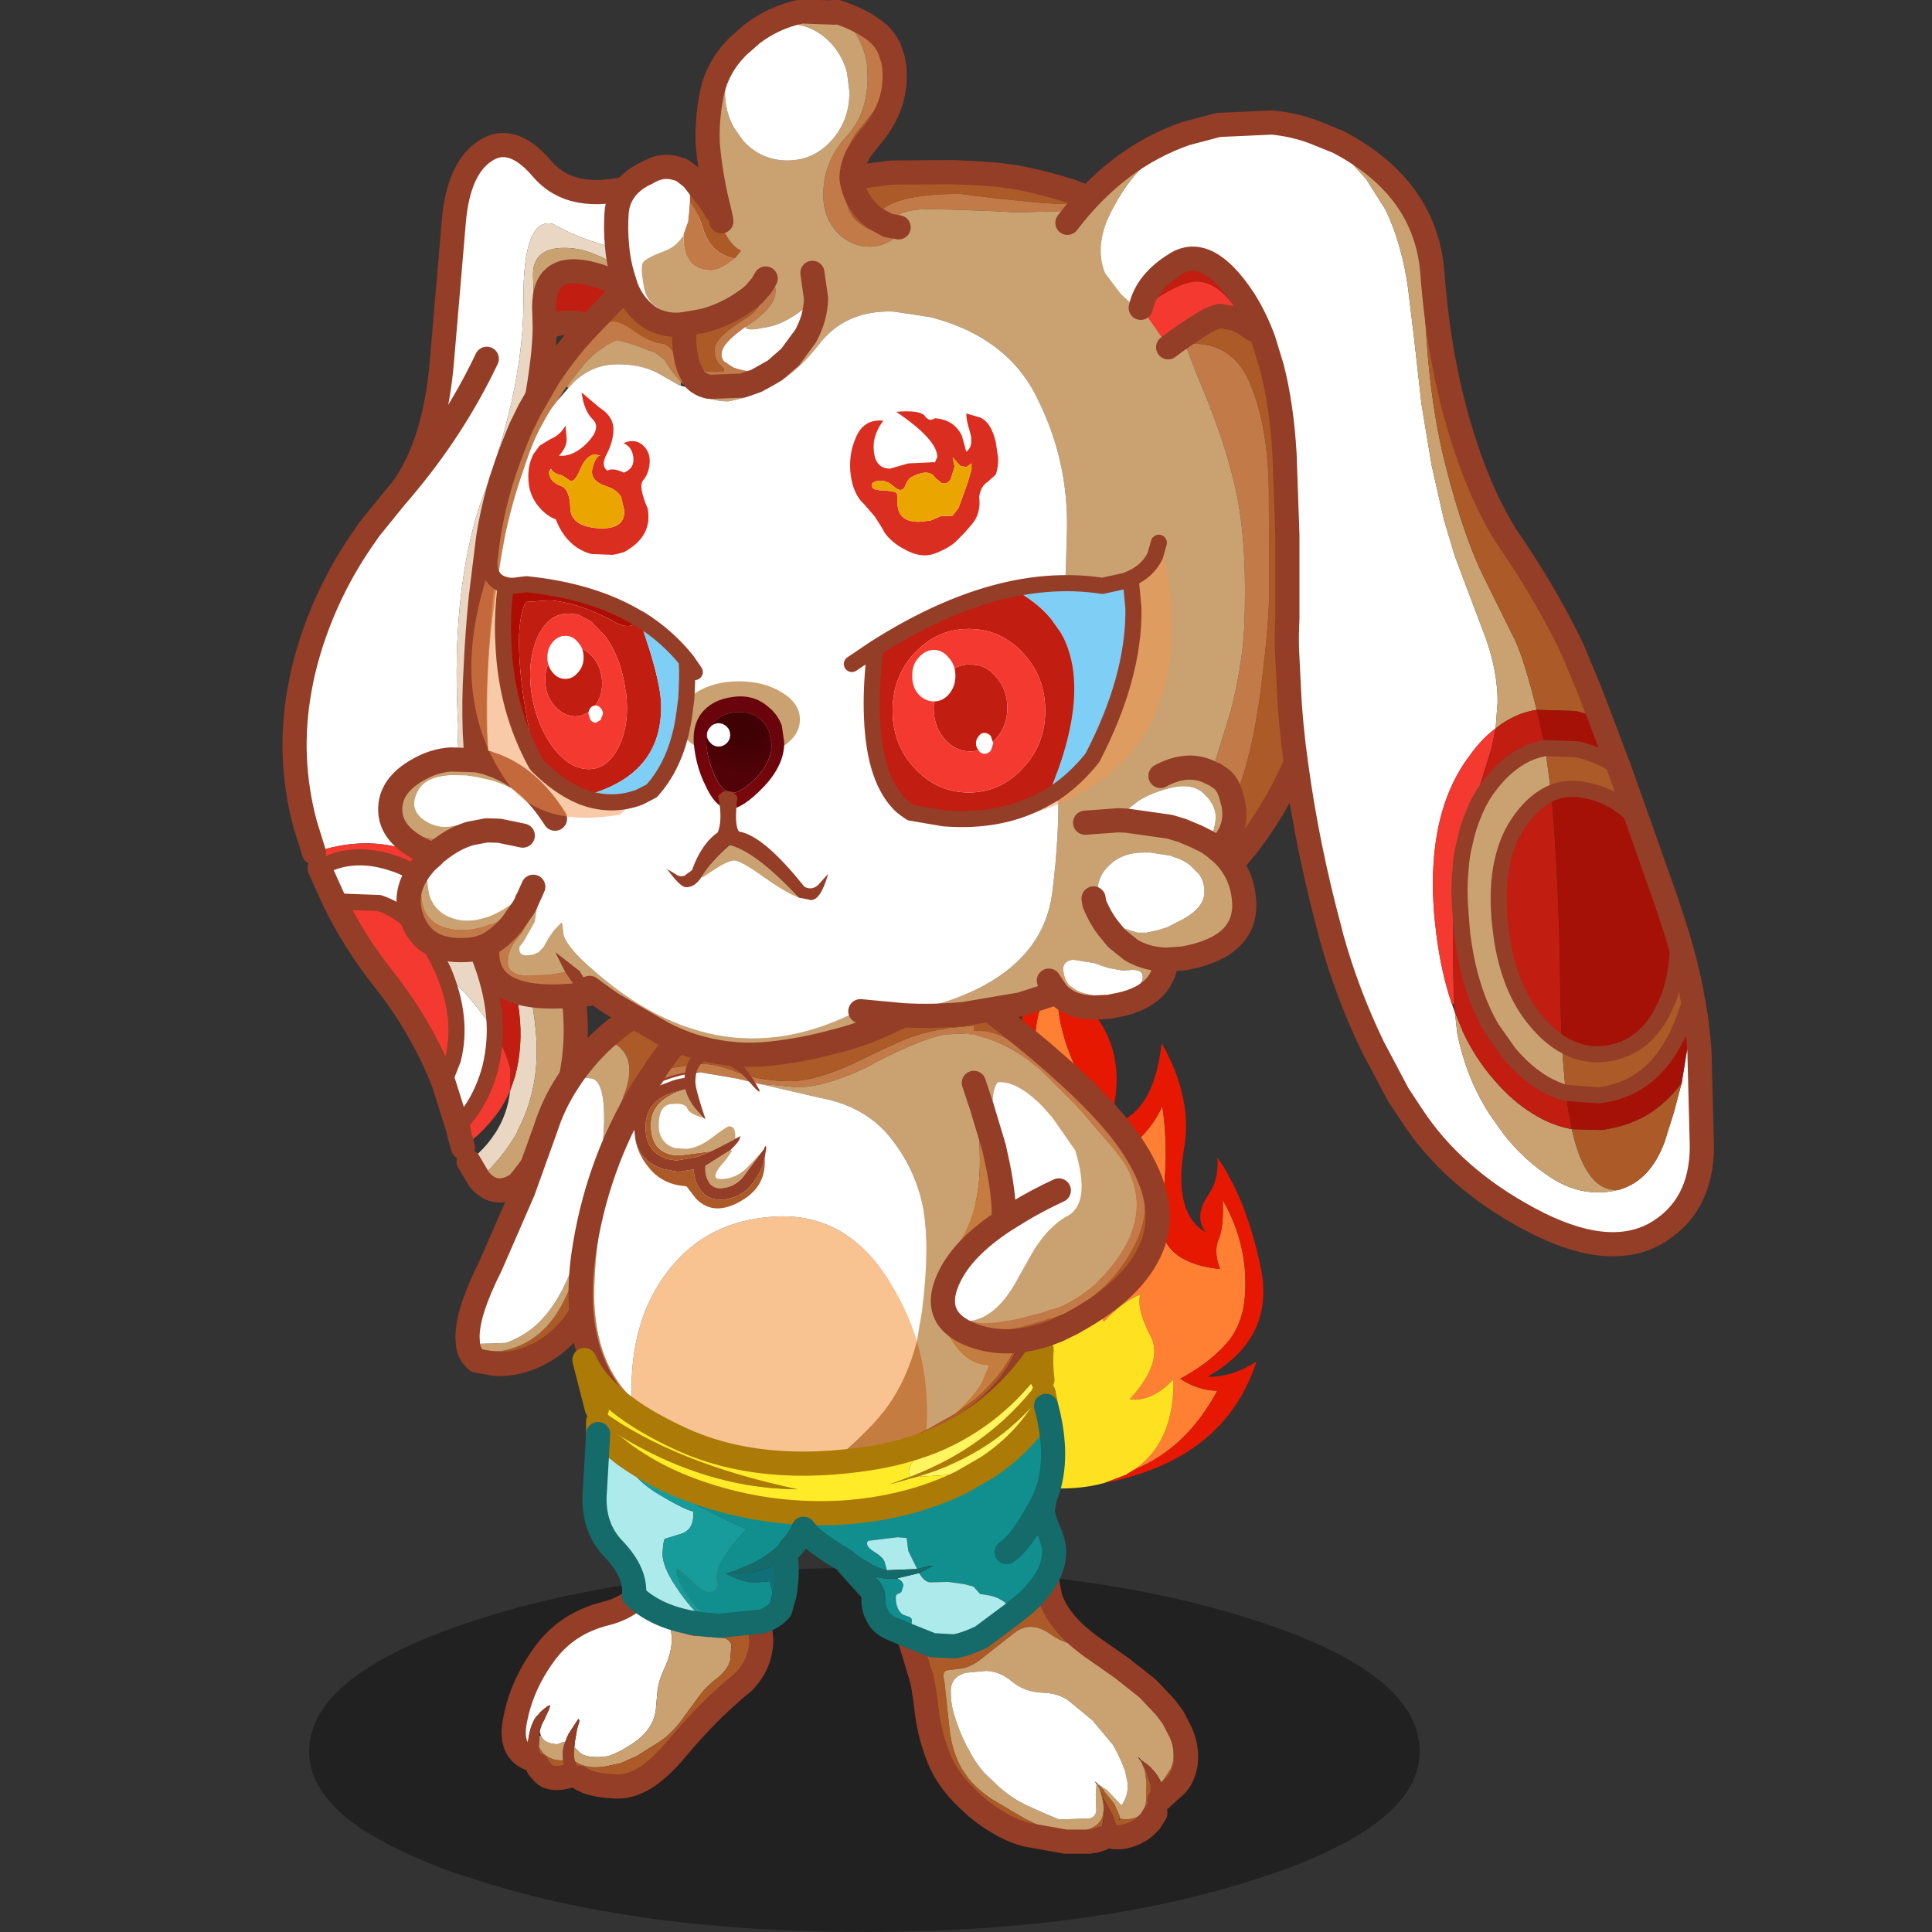 <svg xmlns:ffdec="https://www.free-decompiler.com/flash" xmlns:xlink="http://www.w3.org/1999/xlink" ffdec:objectType="frame" height="100" width="100" xmlns="http://www.w3.org/2000/svg"><rect width="100%" height="100%" fill="#333333" stroke="none"/><use ffdec:characterId="27" height="100.1" transform="translate(0 -.1)" width="100" xlink:href="#a"/><defs><g id="a" transform="translate(0 .1)"><use ffdec:characterId="2" height="132.8" transform="matrix(.417 0 0 .417 14.624 6.874)" width="60.15" xlink:href="#b"/><use ffdec:characterId="4" height="45.2" transform="matrix(.417 0 0 .417 16 81.15)" width="137.85" xlink:href="#c"/><use ffdec:characterId="6" height="47.95" transform="matrix(.417 0 0 .417 23.574 51.224)" width="29.15" xlink:href="#d"/><use ffdec:characterId="7" height="43.65" transform="matrix(.687 0 0 .688 43.19 47.009)" width="32.3" xlink:href="#e"/><use ffdec:characterId="9" height="39.8" transform="matrix(.417 0 0 .417 45.624 79.374)" width="39.3" xlink:href="#f"/><use ffdec:characterId="11" height="30.15" transform="matrix(.417 0 0 .417 25.974 80.524)" width="33.7" xlink:href="#g"/><use ffdec:characterId="13" height="63.2" transform="matrix(.417 0 0 .417 29.424 50.374)" width="60.2" xlink:href="#h"/><use ffdec:characterId="15" height="39.95" transform="matrix(.417 0 0 .417 29.624 69.224)" width="61.3" xlink:href="#i"/><use ffdec:characterId="17" height="45.65" transform="matrix(.417 0 0 .417 48.174 51.024)" width="29.7" xlink:href="#j"/><use ffdec:characterId="19" height="132.6" transform="matrix(.417 0 0 .417 19.574 -.076)" width="120.3" xlink:href="#k"/><use ffdec:characterId="21" height="142.35" transform="matrix(.417 0 0 .417 54.624 5.674)" width="81.75" xlink:href="#l"/><use ffdec:characterId="22" height="85" transform="scale(1.351 1.177)" width="74" xlink:href="#m"/></g><g id="p"><path d="M13.25 42.85q4.2-5.7 5.05-16.2L19.75 9.6q.55-6.65 3.9-8.85 3.3-2.2 7.05 2.2 3.7 4.35 11.4 2.2 6.25-1.8 12.4 6.05-2.9 2.45-7.1 2.65-9.15-.5-15.35-4.05-3.7-.85-3.65 9.5.05 10.4-4.75 23.6-.9 2.3-1.55 4.9-2.6 10.35-1.8 24.2v.25q0 2.5-.35 4.75-.65 3.95-2.65 7.1-1.35 2-2.1 3.85l-1.05-.4q-5.6-1.85-11.75.3L1.3 84.3Q-.9 76.05.6 67.7 1 65.35 1.7 63l.1-.35q2.35-7.7 7-14.25l.4-.6 3.2-3.95.85-1q6.5-7.65 10.6-16.3-4.1 8.65-10.6 16.3m6.95 79-1.7-5.4 1.15-2.95q1.3-5.1-1.2-11l2.9 3q2.15 2.45 3.5 4.7-.05 2.3-.6 4.5-1.25 4.5-4.05 7.15M4.95 93.9l-1.8-4-.05-.15q4.05-2.3 9.1-.6 1.15.35 2.2.95-.4 1.5-.4 2.9l.05 1 .3 2.4q-1.75-1.6-3.85-2.3l-5.55-.2" fill="#fff" fill-rule="evenodd" transform="translate(1.5 1.5)"/><path d="M15.2 87.95q.75-1.85 2.1-3.85 2-3.15 2.65-7.1.35-2.25.35-4.75V72q-.8-13.85 1.8-24.2.65-2.6 1.55-4.9 4.8-13.2 4.75-23.6-.05-10.35 3.65-9.5 6.2 3.55 15.35 4.05 4.2-.2 7.1-2.65l2.65 3.85-8.25 6.45q-9.55-8.15-14.3-8.65-5.25-.55-5 3.65.3 6.3.1 9.95-.3 4.6-4.1 15.25-1.05 2.9-1.75 6.1-1.85 8.5-1.4 19 .6 14.35 2.1 21.15 1.2 5.45 2.4 9.35l.55 1.85q1.95 5.35 2.45 11 .6 6.95-2.35 12.35v.1q-1.75 3.15-4.7 5.8l-1.3-2.2q2-1.55 3.2-3.4l.05-.05q1.6-2.45 1.9-5.35l.6-1.75q2.05-7.65-2-16.7l-1.1-2.2q-3.6-6.5-9.05-8.8m-.85 8.45-.3-2.4-.05-1q0-1.4.4-2.9 3.45 1.85 5.95 5.7l2.05 3.7q2.5 5.65 2.45 10.7-1.35-2.25-3.5-4.7l-2.9-3-.25-.5q-1.6-3.6-3.85-5.6" fill="#e9d7c3" fill-rule="evenodd" transform="translate(1.5 1.5)"/><path d="m20.9 124.45-.35-1.25-.05-.15-.2-.95-.1-.25q2.8-2.65 4.05-7.15.55-2.2.6-4.5 1.45 2.4 1.95 4.55l-.05 2.65q-1.25 2.95-4 5.5l-.1.1-1.75 1.45m-2.4-8q-2.7-6.95-7.6-13.1-3.5-4.45-5.95-9.45l5.55.2q2.1.7 3.85 2.3 2.25 2 3.85 5.6l.25.5q2.5 5.9 1.2 11l-1.15 2.95M3.1 89.75l-.7-1.9q6.15-2.15 11.75-.3l1.05.4-.8 2.15q-1.05-.6-2.2-.95-5.05-1.7-9.1.6" fill="#f43930" fill-rule="evenodd" transform="translate(1.5 1.5)"/><path d="m46.85 23.05.05.05-4.35 3.45q-6.1-6.25-11.5-3.8L31 20.9q-.4-6.25 5.4-5 5.75 1.25 10.45 7.15m-22 87.15q.05-5.05-2.45-10.7l-2.05-3.7q-2.5-3.85-5.95-5.7l.8-2.15q5.45 2.3 9.05 8.8l1.1 2.2q4.05 9.05 2 16.7l-.6 1.75.05-2.65q-.5-2.15-1.95-4.55" fill="#c11d11" fill-rule="evenodd" transform="translate(1.5 1.5)"/><path d="m48.9 21.5-2.05 1.55q-4.7-5.9-10.45-7.15-5.8-1.25-5.4 5l.05 1.85q-.1 6.35-3.2 19.1L26.6 47.8l-.1.6q-1.25 7.4-1.1 14.25.05 2.6.35 5.05l.15 1.45q1.65 12.35 7.05 29.25l.1.4q4.1 12.8-.9 23.35l-.05.2q-1.7 3.45-4.35 6.6-2.8 1.9-4.85-.55 2.95-2.65 4.7-5.8v-.1q2.95-5.4 2.35-12.35-.5-5.65-2.45-11l-.55-1.85q-1.2-3.9-2.4-9.35-1.5-6.8-2.1-21.15-.45-10.5 1.4-19 .7-3.2 1.75-6.1 3.8-10.65 4.1-15.25.2-3.65-.1-9.95-.25-4.2 5-3.65 4.75.5 14.3 8.65" fill="#caa271" fill-rule="evenodd" transform="translate(1.5 1.5)"/><path d="M56 12.7q-6.15-7.85-12.4-6.05-7.7 2.15-11.4-2.2-3.75-4.4-7.05-2.2-3.35 2.2-3.9 8.85L19.8 28.15q-.85 10.5-5.05 16.2 6.5-7.65 10.6-16.3M56 12.7l2.65 3.85m-14.6 11.5q-6.1-6.25-11.5-3.8-.1 6.35-3.2 19.1L28.1 49.3l-.1.6q-1.25 7.4-1.1 14.25.05 2.6.35 5.05l.15 1.45Q29.05 83 34.45 99.9l.1.4q4.1 12.8-.9 23.35l-.05.2q-1.7 3.45-4.35 6.6-2.8 1.9-4.85-.55l-1.3-2.2m-.7-1.75-.35-1.25-.05-.15-.2-.95-.1-.25-1.7-5.4q-2.7-6.95-7.6-13.1-3.5-4.45-5.95-9.45l-1.8-4-.05-.15m-.7-1.9L2.8 85.8q-2.2-8.25-.7-16.6.4-2.35 1.1-4.7l.1-.35q2.35-7.7 7-14.25l.4-.6 3.2-3.95.85-1m33.6-19.8q-4.7-5.9-10.45-7.15-5.8-1.25-5.4 5l.05 1.85" fill="none" stroke="#943d27" stroke-linecap="round" stroke-linejoin="round" stroke-width="3"/><path d="m23.1 127.7-.7-1.75M4.6 91.25l-.7-1.9m12 2.25q-1.05-.6-2.2-.95-5.05-1.7-9.1.6m11.25 6.65Q14.1 96.3 12 95.6l-5.55-.2m9.4 2.5q2.25 2 3.85 5.6l.25.5q2.5 5.9 1.2 11L20 117.95m6.35-6.25q.05-5.05-2.45-10.7l-2.05-3.7q-2.5-3.85-5.95-5.7m5.8 31.75q2.8-2.65 4.05-7.15.55-2.2.6-4.5" fill="none" stroke="#943d27" stroke-linecap="round" stroke-linejoin="round" stroke-width="2"/></g><g id="r"><path d="M26.15 8.95 25 10.15l-.35.4q-5.15 6.25-6.4 12.3l-.25 1.3Q16.7 32.6 14.9 37T9 43.65q-2.75 1.45-5.55 1.3l-2.3-.4Q.6 44.1.3 43.45l3.95-.1q5.15-.95 7.75-6.3 3.1-6.25 4.05-11.65l.25-1.65q.6-6.05 3-11.8v-.05q2.35-5.75-2.35-7.3 2.8-2.5 6.45-4.6l2.75 8.95" fill="#ac5a28" fill-rule="evenodd" transform="translate(1.5 1.5)"/><path d="M16.95 4.6q4.7 1.55 2.35 7.3v.05q-2.4 5.75-3 11.8l-.25 1.65Q15.1 30.8 12 37.05q-2.6 5.35-7.75 6.3l-3.95.1q-.2-.4-.25-.95l4.7-.15q1.15-.4 2.35-1.15 3.25-2.05 5.35-6.9 1.6-3.6 2.7-7.8l.65-2.9q1.25-5.9 1.15-9.75v-.05q-.1-3.85-1.45-4.25-1.4-.35-3.05.4 1.85-2.9 4.5-5.35" fill="#caa271" fill-rule="evenodd" transform="translate(1.5 1.5)"/><path d="M12.45 9.95q1.65-.75 3.05-.4 1.35.4 1.45 4.25v.05q.1 3.85-1.15 9.75l-.65 2.9q-1.1 4.2-2.7 7.8-2.1 4.85-5.35 6.9-1.2.75-2.35 1.15l-4.7.15-.05-.8q-.05-3.15 2.85-8.9l4.05-9.3 2.8-7.8q1-3.1 2.75-5.75" fill="#fff" fill-rule="evenodd" transform="translate(1.5 1.5)"/><path d="m26.5 11.65 1.15-1.2M24.9 1.5q-3.65 2.1-6.45 4.6-2.65 2.45-4.5 5.35-1.75 2.65-2.75 5.75L8.4 25l-4.05 9.3q-2.9 5.75-2.85 8.9l.05.8q.05.55.25.95.3.65.85 1.1l2.3.4q2.8.15 5.55-1.3 4.1-2.25 5.9-6.65 1.8-4.4 3.1-12.85l.25-1.3q1.25-6.05 6.4-12.3" fill="none" stroke="#943d27" stroke-linecap="round" stroke-linejoin="round" stroke-width="3"/></g><g id="e" fill-rule="evenodd"><path d="M-121.2 34.9q-4.95-1.35-8.15-4.25h1.85q-2.95-5.3-1.45-12.15l1.15 2.75q5-4.2 4.1-7.5-.5-1.95.2-4.2.5 3.9 2.7 5.1 4.55-1.6 4.75-5 .15-3.4 0-6.65-.2-3.2 1.75-5.45-.45 3.1 1.25 6.85 1.7 3.7.95 7.5 4.05-1.15 5.6-4.55.55 3.55-.05 7.65-.65 4.05 4.4 4.6-.5-1.35-.1-2.25.4-.95.3-2.95 2.05 3.55 1.65 7.55-.2 1.75-1.15 3l-.4.45q-1.25 1.35-3.3 2.45 1.4.9 2.8.9-2.35 4.35-6.2 5.9 2.95-2.05 2.9-6.75-1.65 1.7-3.3 1.5 2.6-2.85 1.55-4.8-1.05-2-.75-3.1-1.35.55-2.75 2.05-1-1.65-.4-3.45-1.5.35-1.75 1.85.9-7.55-2.1-10.55.5 7.4-3.55 9-.15-1.85.6-3.9-6.7 3.5-6.45 8.9.15 2.65 1.85 5.55-2.5 2.55 1.5 3.95" fill="#ff8033" transform="translate(131.2 7.55)"/><path d="M-108.55 34.65q3.85-1.55 6.2-5.9-1.4 0-2.8-.9 2.05-1.1 3.3-2.45l.4-.45q.95-1.25 1.15-3 .4-4-1.65-7.55.1 2-.3 2.95-.4.9.1 2.25-5.05-.55-4.4-4.6.6-4.1.05-7.65-1.55 3.4-5.6 4.55.75-3.8-.95-7.5-1.7-3.75-1.25-6.85-1.95 2.25-1.75 5.45.15 3.25 0 6.65-.2 3.4-4.75 5-2.2-1.2-2.7-5.1-.7 2.25-.2 4.2.9 3.3-4.1 7.5l-1.15-2.75q-1.5 6.85 1.45 12.15h-1.85q3.2 2.9 8.15 4.25l1.4.45.2.05q-9-1-11.2-6.5l1.85 1.25q-1.8-2.65-2.2-6.4-.4-3.8 2.85-8.4-.45 1.35 0 2.7 4.9-4 3.25-7.95-1.8-4.25 2.7-6.15-1.9 4.9 1.75 8.85 4-1.45 3.5-9.1-.55-7.65 4.85-11.25-1.05 5.3 1.05 8.55 2.1 3.2.7 7.75 3.35-.65 3.95-6.15 2.35 4.15 1.7 7.85-.85 5 1.65 6.4-.95-1.15.15-2.8.85-1.2.7-2.85 2.25 3.25 3.3 8.45 1 5.2-4.05 8.05 1.85.05 3.7-1.15-2.4 7.4-11.5 9.15l1.7-.65.05-.05.6-.35" fill="#e71801" transform="translate(131.2 7.55)"/><path d="M-121.2 34.9q-4-1.4-1.5-3.95-1.7-2.9-1.85-5.55-.25-5.4 6.45-8.9-.75 2.05-.6 3.9 4.05-1.6 3.55-9 3 3 2.1 10.55.25-1.5 1.75-1.85-.6 1.8.4 3.45 1.4-1.5 2.75-2.05-.3 1.1.75 3.1 1.05 1.95-1.55 4.8 1.65.2 3.3-1.5.05 4.7-2.9 6.75l-.6.35-.05.05-1.7.65q-3.25.9-8.3-.2l-.4-.1-.2-.05-1.4-.45" fill="#fee221" transform="translate(131.2 7.55)"/></g><g id="s"><path d="M24.3 36.75h-2.95l-4.75-.85q-1.45-.35-2.85-1.1l-1.2-.7q-1.65-1-3.25-2.55l-.9-.9q-2.05-2.2-2.95-4.7-1-2.6-1.35-5.6-.35-3.05-.7-4.15l-1.05-3.45Q1.05 8.35 0 6.45L18.9 0v.9q0 2.6.3 4.3l.25 1.2q.45 1.4 1.4 2.65 1.3 1.75 3.5 3.35-2.65.2-4.95-1.45-2.35-1.65-4.35-.15l-3.95 3.1q-1.05.9-2.3 1.3l-2.25.3q-.55.3-.25 1.25l.65 6.05q.3 2.75 1.55 4.95l.8 1.15q1.15 1.4 2.95 2.6l4.15 2.45.35.15q2.75 1.5 5.7 1.45l.95-.05.95-.35q2.35-.85 1.5-4l-.3-1 .3.55.3.55-.1-.25-.2-.35v-.05h-.05l-.55-1 .05-.05.05.05.1.1.7.7v.1l1.25 1.55.65 1.5.05.35q2.95.45 3.25-2.2l.05-2.25-.2-1.45-.4-1.1.5.85.55 1.7.05.15.05.35.15 2.45q-.1.3.1.5l.3.3-.65 1.05-.65.65q-1.35 1.1-3.05 1.3l-1.05-2.95-1.15-2 .2.8q0 3.5-1.15 4.6l-.7.1m9.55-16.55.85 1.15.95 1.85q.85 1.9.6 3.9-.3 1.95-1.55 2.95L33 31.6l.45-1.45v-.05l-.2-.6 1.15-1.8q.65-1.25.1-3.55l-.4-1.55-.65-2.3.4-.1M28.1 34v-.1q-.2.1 0 .1" fill="#ac5a28" fill-rule="evenodd" transform="translate(1.5 1.5)"/><path d="m24.35 12.4.05.05 4 2.8 3.15 2.5 1.75 1.85.15.7.65 2.3.4 1.55q.55 2.3-.1 3.55l-1.15 1.8q-.45-1.15-1.65-2.25l-.9-.65-.15-.2-.25-.15.15.15.25.35.1.15.4 1.1.2 1.45-.05 2.25q-.3 2.65-3.25 2.2l-.05-.35-.65-1.5-1.25-1.55v-.1l-.7-.7-.1-.1 1.15.75 1.8 1.9q.9-1.3.75-2.8l-.3-1.45q-.65-1.8-1.5-3.25L24.7 21.7l-2.85-2.35q-1.3-1.05-3.45-1.1-2.15-.1-3.65-1.35-1.55-1.3-3.25-1.35l-2.7.25-.15.1q-1.5.5-1.55 2.1 0 1.55.35 2.75.6 2.1 1.6 4.1l.3.5q.75 1.55 2 2.95l1.8 1.7q1.65 1.45 3.5 2.3l1.9.85 2 .85 3.9-.15q.85-.35.7-1.35l-.05-1.65.1-1.25h.05l.55 1h.05v.1l-.3-.55.3 1q.85 3.15-1.5 4l-.95.35-.95.05q-2.95.05-5.7-1.45l-.35-.15-4.15-2.45q-1.8-1.2-2.95-2.6l-.8-1.15q-1.25-2.2-1.55-4.95l-.65-6.05q-.3-.95.25-1.25l2.25-.3q1.25-.4 2.3-1.3l3.95-3.1q2-1.5 4.35.15 2.3 1.65 4.95 1.45" fill="#caa271" fill-rule="evenodd" transform="translate(1.5 1.5)"/><path d="m25.2 29.6-.1 1.25.05 1.65q.15 1-.7 1.35l-3.9.15-2-.85-1.9-.85q-1.85-.85-3.5-2.3l-1.8-1.7q-1.25-1.4-2-2.95l-.3-.5q-1-2-1.6-4.1-.35-1.2-.35-2.75.05-1.6 1.55-2.1l.15-.1 2.7-.25q1.7.05 3.25 1.35 1.5 1.25 3.65 1.35 2.15.05 3.45 1.1l2.85 2.35 2.55 3.05q.85 1.45 1.5 3.25l.3 1.45q.15 1.5-.75 2.8l-1.8-1.9-1.15-.75-.05-.05-.05-.05-.3-.25.25.3v.05" fill="#fff" fill-rule="evenodd" transform="translate(1.5 1.5)"/><path d="M33 31.6q.55.4.45 1.1l-.35.45-.5.1-.1-.05-.3-.3q-.2-.2-.1-.5l-.15-2.45-.05-.35-.05-.15-.55-1.7-.5-.85-.1-.15-.25-.35h.1l.15.2.9.65q1.2 1.1 1.65 2.25l.2.6v.05L33 31.6m-4.85 4.6h-.75l-.5.45-.5.15-.45-.3-.05-.15-.1-.3-.05.35-.75.25q1.15-1.1 1.15-4.6l-.2-.8 1.15 2 1.05 2.95" fill="#943d27" fill-rule="evenodd" transform="translate(1.5 1.5)"/><path d="M25.25 29.6h-.05v-.05l-.25-.3.3.25.05.05-.05.05m5.2-3.2-.15-.15.25.15h-.1M28.1 34q-.2 0 0-.1v.1" fill="#7f080a" fill-rule="evenodd" transform="translate(1.5 1.5)"/><path d="M25.8 38.25h-2.95l-4.75-.85q-1.45-.35-2.85-1.1l-1.2-.7q-1.65-1-3.25-2.55l-.9-.9q-2.05-2.2-2.95-4.7-1-2.6-1.35-5.6-.35-3.05-.7-4.15l-1.05-3.45q-1.3-4.4-2.35-6.3L20.4 1.5v.9q0 2.6.3 4.3l.25 1.2q.45 1.4 1.4 2.65 1.3 1.75 3.5 3.35l.05.05 4 2.8 3.15 2.5 1.75 1.85.55.6.85 1.15.95 1.85q.85 1.9.6 3.9-.3 1.95-1.55 2.95l-1.7 1.55m-.5 1.6-.65 1.05-.65.65q-1.35 1.1-3.05 1.3h-.75m-1.5.15-.15.05-.75.25" fill="none" stroke="#943d27" stroke-linecap="round" stroke-linejoin="round" stroke-width="3"/></g><g id="t"><path d="M3.2 20.3q.2-.85.55-1.4l.1-.2.05-.15.05-.1.4-.85.15-.5q-.15-.15-1.15.75L3.2 18l-.05.1-.2.2-.2.2q-.85 1.2-1.05 3.6v.05l.2 1.5Q-.6 22.6.15 18.9q.8-4.3 3.6-8.15 2.8-3.9 7.75-5.1Q13.6 5.1 15 3.9q2.65 1.3 3.65 2.15.6.55.85 1.55l.1 1.2q0 1.75-.95 3.75-.55 1.15-.8 2.45l-.2 2.2q-.1 2.65-2.75 4.5-1.9 1.3-3.3 1.7l-1.1.1q-1.8 0-2.35-.6l-.65-.65.1-.85.05-.25.2-1.15.3-1.05-.15-.2-.95 1.45-.25.4-.15.3-.3.75h-.3l-.45.2h-.05l-.15.05q-1.6-.05-2.05-1.05l-.15-.55" fill="#fff" fill-rule="evenodd" transform="translate(1.5 1.5)"/><path d="m1.9 23.65-.2-1.5v-.05q.2-2.4 1.05-3.6l.2-.2.2-.2.05-.1.15-.15q1-.9 1.15-.75l-.15.5-.4.85-.05.1-.05.15-.1.2q-.35.55-.55 1.4v.45l-.1 1.35v.15l.2 1.4v.55l-.4.3h-.5q-.3-.1-.35-.4l-.15-.45m4.45-2 .3-.75.15-.3.25-.4.95-1.45.15.2-.3 1.05-.2 1.15-.05.25-.1.85-.05.85q0 .5.15.95.1.6.55 1.05l.15.5-.15.45-.05.05-.5.15q-.3 0-.45-.2l-.2-.25q-.6-.75-.8-1.8l-.05-.1-.05-.8q0-.7.3-1.45" fill="#943d27" fill-rule="evenodd" transform="translate(1.5 1.5)"/><path d="M3.35 20.85q.45 1 2.05 1.05l.15-.05h.05l.45-.2h.3q-.3.75-.3 1.45l.05.8q-1.15.05-1.9-.45-.7-.4-1.1-1.2l.1-1.4h.15m4.15 1.4.65.65q.55.6 2.35.6l1.1-.1q1.4-.4 3.3-1.7 2.65-1.85 2.75-4.5l.2-2.2q.25-1.3.8-2.45.95-2 .95-3.75l-.1-1.2q-.25-1-.85-1.55-1-.85-3.65-2.15l1.1-1.35q2.25-.45 3.5 1.2.4.55.7 2.65l.1.5q.4 1.55 2.4 1.55h.45L26 8.7q.85.2 1 .9l-.15 1.85q-.25 1.15-1.55 2.2-1.35 1-2.2 2.15L21 18.65q-1.2 1.7-2.7 2.8l-3.1 1.95-1.95.85-1.85.4q-2.35.4-3.8-.6-.15-.45-.15-.95l.05-.85" fill="#caa271" fill-rule="evenodd" transform="translate(1.5 1.5)"/><path d="m2.9 24.5.4-.3v-.55l-.2-1.4q.4.8 1.1 1.2.75.5 1.9.45l.05.1q.2 1.05.8 1.8-2.2.7-3.25-.25l-.65-.75-.15-.3M16.1 2.55q.7-1.1 1-2.55l12.45 2.1.7 2.8.45 3.95q0 3.1-2.25 5.35-4.25 3.45-8.2 8.2-1.9 2.25-3.6 3.45-1.95 1.3-3.75 1.3-3.4-.1-4.75-1.1l.15-.45-.15-.5q-.45-.45-.55-1.05 1.45 1 3.8.6l1.85-.4 1.95-.85 3.1-1.95q1.5-1.1 2.7-2.8l2.1-2.85q.85-1.15 2.2-2.15 1.3-1.05 1.55-2.2L27 9.6q-.15-.7-1-.9l-2.75-.25h-.45q-2 0-2.4-1.55l-.1-.5q-.3-2.1-.7-2.65-1.25-1.65-3.5-1.2" fill="#ac5a28" fill-rule="evenodd" transform="translate(1.5 1.5)"/><path d="M16.5 5.4Q15.1 6.6 13 7.15q-4.95 1.2-7.75 5.1-2.8 3.85-3.6 8.15-.75 3.7 1.75 4.75m6.25 2.4q1.35 1 4.75 1.1 1.8 0 3.75-1.3 1.7-1.2 3.6-3.45 3.95-4.75 8.2-8.2 2.25-2.25 2.25-5.35l-.45-3.95-.7-2.8L18.6 1.5q-.3 1.45-1 2.55L16.5 5.4M8.45 27.3q-2.2.7-3.25-.25l-.65-.75-.15-.3" fill="none" stroke="#943d27" stroke-linecap="round" stroke-linejoin="round" stroke-width="3"/></g><g id="u"><path d="M9.4 10.35h1.35l.7-.1 2.95-.45q2.05-.25 4.95.95l.9.3q2.5.8 5.5.85 3.5.05 8.85-2.55l.3-.15q5.1-2.5 6.65-2.95 1.6-.55 4.1-.95l3.1-.3 1.6-.1q0 1.05.35 1.1l-1.6-.1-3.8.2q-2.7.4-8.75 3.5l-.95.55q-5.4 2.55-8.8 2.5l-4.75-.45-2.15-.5-.35-.1-4.7-.8-.75-.05q-1.5 0-3.55.75l-2.4 1.05 1.25-2.2" fill="#c27a48" fill-rule="evenodd" transform="translate(1.5 1.5)"/><path d="M50.4 4.9h-.05l-1.6.1-3.1.3q-2.5.4-4.1.95Q40 6.7 34.9 9.2l-.3.15q-5.35 2.6-8.85 2.55-3-.05-5.5-.85l-.9-.3q-2.9-1.2-4.95-.95l-2.95.45-.7.1H9.4l1.2-1.7Q17.05.1 29.5 0q12.35-.15 20.2 2.8l.7 2.1m.3 1.1h.1q2.6 8.5 5.4 21.55 3.35 15.65-4.3 23.55-3.8 3.9-9.15 6.15l.2-2.1 3.5-2 1.25-.95.9-.65q7.75-6.35 7.15-16.7-.55-8.95-5.35-24.65l-1.3-4.3 1.6.1" fill="#ac5a28" fill-rule="evenodd" transform="translate(1.5 1.5)"/><path d="M32.35 58.2q5.75-.65 10.6-3.05l-.2 2.1q-5.5 2.25-12.7 2.8l-.8.05 3.1-1.9" fill="#a84317" fill-rule="evenodd" transform="translate(1.5 1.5)"/><path d="m6.5 53.8-.15-2.5q1.8 1.75 4.25 3 9.2 4.55 19.75 4.05l2-.15-3.1 1.9Q15.5 61 7.1 54.3l-.6-.5" fill="#d87439" fill-rule="evenodd" transform="translate(1.5 1.5)"/><path d="M6.35 51.15q-.3-9.55 4.55-15.75 4.8-6.25 13.3-6.7 8.5-.45 13.7 7.4 2.55 3.85 3.85 8.1-1.4 5.45-4.5 9.2-2.55 2.95-4.9 4.8l-2 .15q-10.55.5-19.75-4.05-2.45-1.25-4.25-3v-.15" fill="#f8c391" fill-rule="evenodd" transform="translate(1.5 1.5)"/><path d="M50.4 10.2q-.15 0-.55.4-.4.3-.5 2.2l.2 8.05q.2 6.2-2.1 10.35-2.4 4.15-2.95 6.8-.55 2.65 1.4 5.85 1.95 3.25 4.75 3.35l-.7 1.7q-.65 1.65-3.5 4.25l-3.5 2 .05-1.8q.05-4.8-1.25-9.15l.65-3.9q1-8.15.1-12.8-.95-4.75-4.05-8.6-3.1-3.9-8.8-4.95l-7.6-1.75 4.75.45q3.4.05 8.8-2.5l.95-.55q6.05-3.1 8.75-3.5l3.8-.2 1.3 4.3" fill="#caa271" fill-rule="evenodd" transform="translate(1.5 1.5)"/><path d="M46.45 53.15q2.85-2.6 3.5-4.25l.7-1.7q-2.8-.1-4.75-3.35-1.95-3.2-1.4-5.85.55-2.65 2.95-6.8 2.3-4.15 2.1-10.35l-.2-8.05q.1-1.9.5-2.2.4-.4.55-.4 4.8 15.7 5.35 24.65.6 10.35-7.15 16.7l-.9.65-1.25.95m-4.7-8.95q1.3 4.35 1.25 9.15l-.05 1.8q-4.85 2.4-10.6 3.05 2.35-1.85 4.9-4.8 3.1-3.75 4.5-9.2M7.6 13.1q1.35-.7 2.7-1.25L7.2 16.7q-5.15 8.4-5.5 20.75-.25 8.9 4.6 13.75l.05.1.15 2.5q-8-6.9-6.15-20.3 1.6-11.1 7.25-20.4" fill="#c47c41" fill-rule="evenodd" transform="translate(1.5 1.5)"/><path d="m22.05 12.2 7.6 1.75q5.7 1.05 8.8 4.95 3.1 3.85 4.05 8.6.9 4.65-.1 12.8l-.65 3.9q-1.3-4.25-3.85-8.1-5.2-7.85-13.7-7.4-8.5.45-13.3 6.7-4.85 6.2-4.55 15.75l-.05.05q-4.85-4.85-4.6-13.75.35-12.35 5.5-20.75l3.1-4.85q2-.75 3.85-1l.7-.05 4.7.8.35.1 2.15.5" fill="#fff" fill-rule="evenodd" transform="translate(1.5 1.5)"/><path d="m51.9 6.4-.7-2.1Q43.35 1.35 31 1.5q-12.45.1-18.9 8.65l-1.2 1.7-.1.2-1.3 1.9-.4.65Q3.45 23.9 1.85 35 0 48.4 8 55.3l.6.5q8.4 6.7 22.15 5.8l.8-.05q7.2-.55 12.7-2.8 5.35-2.25 9.15-6.15 7.65-7.9 4.3-23.55Q54.9 16 52.3 7.5v-.05l-.4-1.05z" fill="none" stroke="#943d27" stroke-linecap="round" stroke-linejoin="round" stroke-width="3"/><path d="M6.8 19.1q.55 2.75 3.45 3.7l1.85.35 1.95-.3q.05 1.55.85 2.55l.1.15q1.05 1.3 3.05 1 1.85-.35 2.9-1.5Q22 23.9 22.6 22.4l.25-.95q.25 3.5-2.9 5.3-3.4 2-5.6-.25l-1.2-1.55-.85-.1q-2.4-.4-3.85-2.25-1.35-1.65-1.65-3.5m9.4 1.5-1.6.65h-.05l-.1.05-2.55.45-1.2-.2q-2.9-1-2.6-4.5.2-2.5 2.9-3.6l2-.55v.05q-1.15.3-2 .8-2.25 1.25-2.25 3.6 0 3.45 3.1 3.75h.5l3.85-.5" fill="#ac5a28" fill-rule="evenodd" transform="translate(1.5 1.5)"/><path d="m22.4 20.8-2.3 3.1q-.95 1.05-2.3 1.25-1.2.2-1.8-.6l-.05-.1q-.55-.8-.45-2.05l3.1-1.95.2.1-.75 1.1q-1 1.05-1.25 1.7l-.05.2q-.15.65 1.25.45 1.35-.15 2.55-1.25l1.85-1.95m-3.2-1.75-.7.4-2.3 1.15-3.85.5h-.5q-3.1-.3-3.1-3.75 0-2.35 2.25-3.6.85-.5 2-.8.35 1.25 1.25 2.35l1 1.15q-1.7-.45-2-1.15-.3-.75-1.9-.55h-.25q-1.4.3-1.4 2.65 0 1.4.9 2.2.45.4 1.1.6l1.4.1q1.55-.1 3.3-1.45 1.75-1.35 2.05-1.35.75 0 .75 1.15v.4" fill="#caa271" fill-rule="evenodd" transform="translate(1.5 1.5)"/><path d="m6.8 19.1-.15-1.3.05-.3v-.55q.2-3.55 4.15-4.9.9-.4 2.05-.55.2-3.3 3.05-3.7 3.45 0 6.25 5.2.2.7-1.5-1.3-1.75-2-4.55-2.5h-.05q-1.85.3-1.85 2.8v.1q.1 1.1 1.25 4.5l-.25-.15-1-1.15q-.9-1.1-1.25-2.35v-.05l-2 .55q-2.7 1.1-2.9 3.6-.3 3.5 2.6 4.5l1.2.2 2.55-.45.1-.05h.05l1.6-.65 2.3-1.15.7-.4q.9-.5.6-.25 0 .45-.8 1.25l-.4.4-3.1 1.95q-.1 1.25.45 2.05l.05.1q.6.8 1.8.6 1.35-.2 2.3-1.25l2.3-3.1.35-.45.1-.25.15-.2.05.35-.2 1.2-.25.95q-.6 1.5-1.65 2.65-1.05 1.15-2.9 1.5-2 .3-3.05-1l-.1-.15q-.8-1-.85-2.55l-1.95.3-1.85-.35q-2.9-.95-3.45-3.7" fill="#943d27" fill-rule="evenodd" transform="translate(1.5 1.5)"/></g><g id="v"><path d="M1.55 7.35q.2-.1.45.15 9.1 6.6 24.45 9.85-12.7-.1-24.75-8.4l-.5-.4-.3-.4q0-.3.15-.55.2-.2.5-.25m39.7 8.45-3.4.95 2.6-.95Q50.25 12 56.3 4.05q.2-.25.5-.3h.05l.45.15.25.45-.1.5-.45.55q-6.05 7.65-15.75 10.4" fill="#ab7a07" fill-rule="evenodd" transform="translate(1.5 1.5)"/><path d="m50.05 14.6-3.6.9-5.2.3Q50.95 13.05 57 5.4l.3 1.6q-2.6 4.5-7.25 7.6m-9.6 1.2q-.55-.75.5-2.2 1-1.5 3.2-2.6 7.7-3.5 12.6-11-.15 1.7.1 3.75h-.05q-.3.05-.5.3Q50.25 12 40.45 15.8" fill="#fff55f" fill-rule="evenodd" transform="translate(1.5 1.5)"/><path d="M8.5 15.3q3.35 1.8 7.3 3 7.85 2.4 16.15 1.95 8.3-.55 14.9-3.8l3.2-1.85Q54.7 11.5 57.3 7l.25.95q1.4 6.05-.35 10.35l-.3 1.55q0 .95.7 2.55.7 1.6.7 2.65 0 1.55-.8 3.1-.95 1.7-2.75 3.35l-1.6 1.3q-.65-1.75-2.8-2.25l-1.25-.2-.8-.9-1.05-.3-2.1-.3-2.05.05q-.85.1-1.55-1.15l1.75-.9h-.5l-1.5.4L40.2 25l-.2-1.6-1.1-.1-3.7.45q-.45.6.75 1.35 1.25.75 1.35 1.4l.25.9q-1.4-.2-4.2-2.2l-.5.6-.2.05-.35.3q-4-2.3-5.1-3.9-.65 1.45-1.7 2.5l-.4-.25q-.3-.05-.5.2-.2.1-.15-.75-2.4 2.55-6.9 3.85l-.05.05.15.05q2.05 1.05 3.6 1.05l1.8-.2.3 1.4v.2q-.1 1.75-1.3 3.4l-5.35.55q-4-2.55-5.25-6.4v-.55h.35L13.6 29q1.2 1.1 1.95 1.1.9-.1 1-.85V29l-.05-.15q-.65-1.95 3.6-6.55l-.55-.25-2.3-1.05-3.05-1.55q-3.9-2.05-5.7-4.15m43.9 9.85q1.7-1.05 4.25-5.7l.55-1.15-.55 1.15q-2.55 4.65-4.25 5.7M39.95 35.4l-1.4-.6q-1.65-.6-2.15-1.7-.6-1.1-.5-2.15l-.05-.45q-.1-.6-.8-1.25l-2.3-2.55q3.45 2.1 6.1 1.7.75.4.75.9l-.25.8-.2.15q-.5.1-.5.5 0 1.3.65 1.95.1.2.8.4.55.15.55.5 0 1.05-.7 1.8" fill="#118f8e" fill-rule="evenodd" transform="translate(1.5 1.5)"/><path d="M1.7 8.95q12.05 8.3 24.75 8.4Q11.1 14.1 2 7.5q-.25-.25-.45-.15L.6 3.65 0 1.3q2.35 5.4 12.1 9.85 9.9 4.5 23.65 2.3 4.55-.75 8.4-2.45-2.2 1.1-3.2 2.6-1.05 1.45-.5 2.2l-2.6.95 3.4-.95 5.2-.3 3.6-.9-3.2 1.85q-6.6 3.25-14.9 3.8-8.3.45-16.15-1.95-3.95-1.2-7.3-3-1.8-1-3.5-2.2l-3.3-2.6V8.95" fill="#ffeb27" fill-rule="evenodd" transform="translate(1.5 1.5)"/><path d="M1.7 10.5 5 13.1q.45 2.45 3.85 4.65 3.45 2.1 4.65 2.35.2 2.25-1.55 2.8l-1.3.4-.65.2q-.2.1-.3 1.8-.05 1.6 1.7 4.2 1.65 2.55 4.05 4.7-6.1-.55-9.3-3.65.3-2.8-2.45-5.7Q.9 22 1.3 17.5l.4-7m35.85 16.9-.25-.9q-.1-.65-1.35-1.4-1.2-.75-.75-1.35l3.7-.45 1.1.1.2 1.6 1.1 2.25-3.75.15m4 .35q.7 1.25 1.55 1.15l2.05-.05 2.1.3 1.05.3.8.9 1.25.2q2.15.5 2.8 2.25l-3.9 2.9q-1.9.9-3.3 1.15l-2.75-.15-3.25-1.3q.7-.75.7-1.8 0-.35-.55-.5-.7-.2-.8-.4-.65-.65-.65-1.95 0-.4.5-.5l.2-.15.25-.8q0-.5-.75-.9l2.7-.65" fill="#adeaeb" fill-rule="evenodd" transform="translate(1.5 1.5)"/><path d="M5 13.1q1.7 1.2 3.5 2.2 1.8 2.1 5.7 4.15L17.25 21l2.3 1.05.55.25q-4.25 4.6-3.6 6.55l.05.15v.25q-.1.75-1 .85-.75 0-1.95-1.1l-1.8-1.65h-.35v.55q1.25 3.85 5.25 6.4l-.85-.1h-.4q-2.4-2.15-4.05-4.7-1.75-2.6-1.7-4.2.1-1.7.3-1.8l.65-.2 1.3-.4q1.75-.55 1.55-2.8-1.2-.25-4.65-2.35-3.4-2.2-3.85-4.65" fill="#179c9b" fill-rule="evenodd" transform="translate(1.5 1.5)"/><path d="m17.65 27.9-.15-.05.05-.05q4.5-1.3 6.9-3.85-.05.85.15.75.2-.25.5-.2l.4.25.05.05.15.5-.2.45-.45.45q-3.6 1.6-5.75 1.7h-1.65m14.65-1.75.35-.3.2-.05.5-.6q2.8 2 4.2 2.2l3.75-.15 1.5-.4h.5l-1.75.9-2.7.65q-2.65.4-6.1-1.7l.05.5-.05-.05-.45-.35q-.15-.3 0-.5v-.15" fill="#156a6a" fill-rule="evenodd" transform="translate(1.5 1.5)"/><path d="M22.05 33.75q1.2-1.65 1.3-3.4v-.2l-.3-1.4-1.8.2q-1.55 0-3.6-1.05h1.65q2.15-.1 5.75-1.7.2 2.05-.25 4.35l-.5 1.75q-.8.95-2.25 1.45" fill="#0f7078" fill-rule="evenodd" transform="translate(1.5 1.5)"/><path d="m17.5 27.85.05-.05-.05.05" fill="#7f080a" fill-rule="evenodd" transform="translate(1.5 1.5)"/><path d="M3.2 10.45V12l3.3 2.6q1.7 1.2 3.5 2.2 3.35 1.8 7.3 3 7.85 2.4 16.15 1.95 8.3-.55 14.9-3.8l3.2-1.85Q56.2 13 58.8 8.5l-.3-1.6m-12.85 5.6q-3.85 1.7-8.4 2.45-13.75 2.2-23.65-2.3Q3.85 8.2 1.5 2.8l.6 2.35.95 3.7m42.6 3.65q7.7-3.5 12.6-11-.15 1.7.1 3.75" fill="none" stroke="#ab7a07" stroke-linecap="round" stroke-linejoin="round" stroke-width="3"/><path d="M16.95 35.7q-6.1-.55-9.3-3.65.3-2.8-2.45-5.7Q2.4 23.5 2.8 19l.4-7m15 23.8 5.35-.55q1.45-.5 2.25-1.45l.5-1.75q.45-2.3.25-4.35m.45-1.45q1.05-1.05 1.7-2.5 1.1 1.6 5.1 3.9m20.85 6.65 1.6-1.3q1.8-1.65 2.75-3.35.8-1.55.8-3.1 0-1.05-.7-2.65-.7-1.6-.7-2.55l.3-1.55-.55 1.15q-2.55 4.65-4.25 5.7M16.95 35.7h.4l.85.1M58.8 8.5l.25.95q1.4 6.05-.35 10.35m-4.05 14.5-3.9 2.9q-1.9.9-3.3 1.15l-2.75-.15-3.25-1.3-1.4-.6q-1.65-.6-2.15-1.7-.6-1.1-.5-2.15l-.05-.45q-.1-.6-.8-1.25l-2.3-2.55" fill="none" stroke="#156a6a" stroke-linecap="round" stroke-linejoin="round" stroke-width="3"/></g><g id="w"><path d="M2.65 40.2q.75.55 3.05 1 2.25.35 7-1.2l1.1-.4 1.45-.55q4.55-2.15 7.35-6.35 3.25-4.95 2.2-8.95-.55-2.1-1.65-3.95-1.1-1.85-2.75-3.5l-3.1-3.1-5.1-4.95q-4.9-4.6-8.35-4.1V0q9.45 7.1 14.8 12.55 2.9 2.95 4.55 5.35l.6.9q4.05 6.4 2.4 11.4-1.8 5.4-9.15 9.6l-.95.55-1.85.9q-5.7 2.35-10.35.7-3.05-1.1-3.7-3.1 1.25 1.15 2.35 1.3l.1.05" fill="#ac5a28" fill-rule="evenodd" transform="translate(1.5 1.5)"/><path d="M3.85 4.15q3.45-.5 8.35 4.1l5.1 4.95 3.1 3.1q1.65 1.65 2.75 3.5t1.65 3.95q1.05 4-2.2 8.95-2.8 4.2-7.35 6.35l-1.45.55-1.1.4q-4.75 1.55-7 1.2-2.3-.45-3.05-1l.1-.05.7-.05q2 .85 8.65-.95h.05l2.65-.95q4.7-2.2 7.65-7.1 3.1-5.3.15-10.45l-1.45-2-4.5-5.15-4.15-4.15Q8.65 5.65 3.85 4.6v-.05h-.6L3.2 4l.65.15" fill="#c27a48" fill-rule="evenodd" transform="translate(1.5 1.5)"/><path d="M3.85 4.6q4.8 1.05 8.65 4.75l4.15 4.15 4.5 5.15 1.45 2q2.95 5.15-.15 10.45-2.95 4.9-7.65 7.1l-2.65.95h-.05q-6.65 1.8-8.65.95 3.45-.5 6.1-5.7l1.8-3.15q2.05-3.15 4.15-4.2 2.9-1.6.95-8.1L13.7 15q-3.8-4.7-6.85-4.55-1.2 1.05-.3 8l.05.5.25 1.9-.5-2.3-1.4-4.65-.05-.2-1.05-3.15V4.6" fill="#caa271" fill-rule="evenodd" transform="translate(1.5 1.5)"/><path d="M2.55 40.15Q1.45 40 .2 38.85q-.6-1.85.7-4.4 1.75-3.5 6.65-6.75.15-2.65-.7-6.85l-.25-1.9-.05-.5q-.9-6.95.3-8Q9.9 10.3 13.7 15l2.75 3.95q1.95 6.5-.95 8.1-2.1 1.05-4.15 4.2l-1.8 3.15q-2.65 5.2-6.1 5.7l-.7.05h-.2M14.4 23.9q-2.7 1.25-5 2.65L7.55 27.7l1.85-1.15q2.3-1.4 5-2.65" fill="#fff" fill-rule="evenodd" transform="translate(1.5 1.5)"/><path d="M1.7 40.35q.65 2 3.7 3.1 4.65 1.65 10.35-.7l1.85-.9.95-.55q7.35-4.2 9.15-9.6 1.65-5-2.4-11.4l-.6-.9q-1.65-2.4-4.55-5.35Q14.8 8.6 5.35 1.5m3.7 27.7 1.85-1.15q2.3-1.4 5-2.65M1.7 40.35q-.6-1.85.7-4.4 1.75-3.5 6.65-6.75.15-2.65-.7-6.85l-.5-2.3-1.4-4.65m-.05-.2-1.05-3.15" fill="none" stroke="#943d27" stroke-linecap="round" stroke-linejoin="round" stroke-width="3"/></g><g id="x"><path d="M87.65 23.65q-2.4.6-7.55.15l-4.95-.5-4.4-.55q-9.25 0-10.55 3.05l-.15-.1q-2.45-2-2.8-4.95.35 2.95 2.8 4.95l.15.1 1.55.85-.05.75h-.05q-1.9.25-3.5-1.1-.8-.6-1.2-1.55-.55-1.35-.65-2.8-.1-1.7.2-3.4.35-2.35 1.95-4.1l2.15-2.7q1.25-2.15.95-4.6l-.15-.85q-.5-1.95-1.9-3.4l-1.45-1.7.4.2q1.15.6 2.15 1.45.85.8 1.35 1.85l.45 1.35.15.9q.45 4.3-2.3 7.95l-1.35 1.7q-1.55 1.85-1.65 4.15l4.9-.65 7.7-.05 2.3.1 3 .2 2.35.3q3.75.7 7.25 1.85l2.9 1.15m11 17.75-5.9-15.2 5 3.2q3.05 2.35 5.7 4.95 2.75 2.8 4.95 5.95 2.2 3 3.85 6.4 1.7 3.55 2.85 7.05 1.25 3.7 1.7 7.6.5 4.15.5 8.2-.05 4.4-.5 8.6-.35 3.25-1.25 6.4L115 86.3l-1.8 5.1q-1.5 3.9-3.5 7.3-2.05 3.55-4.8 6.7l-.45.6q-.7-1.05-1.75-1.85 2.6-2.45 1.95-5.7 2.2-5.8 3.05-11.85l.1-.45q1.15-8.4 1.3-13.5l-.05-13.3Q108.9 51.2 106.6 46q-2.3-5.15-7.95-4.6m-57.7-15.15q1.1 2.85 2.55 3.5l.05.05-.8 1q-2.45-.6-3.45-2.55l-.4-.9v-.05q-.85-2.7-1.7-3.55.1-3-.85-3.85l1.15.9 2.15 2.75.7 1.05.05.2.15.45.35.9.05.1m-2.1 12.25q2.7-.7 5-2.3l.65-.45.35-.3.35-.3q.7.7.7 1.05 0 .55-.9 1.35l-.5.4-1.5 1q-2.75 1.85-2.75 3.1 0 1.1.55 1.8l.6.6v.35l-.9.05-1.25-.05q-1.5-.35-2.45-1.35l.25.85.65 1.35q.7.8 1.9 1.05l4.1-.15q-2.45.95-4.95.85l-.35-.25-1.3-1.2q-1-1.1-1.4-2.35-.8-2.2-2.05-2.3-1.1-.05-2.9-1.2l-.55-.35-.25-.2q-1.25-.85-2.05-.95-.85-.1-1.3.5l-1.9 2.2q-1 .95-7.45 8.35l2.35-4.1q2-3.05 4.45-5.75l3.45-3.6 1.8-1.8q.8 2 2.4 3.3l.15.1.25.2q2 1.3 4.5.9-.3 2.35.2 4.55-.5-2.2-.2-4.55l2.25-.4" fill="#ac5a28" fill-rule="evenodd" transform="translate(1.5 1.5)"/><path d="M60.2 25.8q1.3-3.05 10.55-3.05l4.4.55 4.95.5q5.15.45 7.55-.15l.8.4-2.1.75-8.65.25-2.55-.15-5.4-.2-3-.05q-4.05 0-5 2l-1.55-.85M37.25 47.05l-.2-.15-.1-.1-.55-.4-.3-.3-.75-.85-.6-.8-.7-1.1-1.2-.9-2.7-1-.2-.05-1.8-.5q-2.2.9-4 2.9l-1.8 2.25-.45.6-1.15 1.75-.65.85-.25.35-.1.2-.05.1-.1.1-.55 1-.55 1q-.95 1.85-1.85 4.65-1.7 4.85-2.5 9-.8 4.2-1.5 10.05-.75 5.8-.6 13.9l.2 3.85-.1-.05-.35-.1-1.1-.25 1.1.25.35.1-.35.05-1.1.1-3 .45q-6.55 1.35-6.3 5.1.35 4.8 7.75 3.3-1.65.65-3.2 1.9l-.6.55-.25-.15q-5-2-5.1-5.4-.1-3.1 3.5-5.1 1.9-1.1 4-1.25l3.2.1-.2-3.35q-.15-4 .1-8 .2-4.5.65-8.95l.9-7.3q.55-3.5 1.6-7.05l.6-1.8q.85-2.45 1.85-4.8l1.05-2.15q6.45-7.4 7.45-8.35l1.9-2.2q.45-.6 1.3-.5.8.1 2.05.95l.25.2.55.35q1.8 1.15 2.9 1.2 1.25.1 2.05 2.3.4 1.25 1.4 2.35l1.3 1.2-.15.2-.3-.1-.7-.2m64.7 47.6 2.4-7.8q1.4-5.55 1.65-10.25.4-9.65-.85-16.15-1.3-6.55-4.9-14.95l-1.6-4.1q5.65-.55 7.95 4.6 2.3 5.2 2.45 13.35l.05 13.3q-.15 5.1-1.3 13.5l-.1.45q-.85 6.05-3.05 11.85l-.4-1.45q-.4-1.05-1.05-1.6l-.8-.55-.45-.2M58.05 1.2l1.45 1.7q1.4 1.45 1.9 3.4l.15.85q.3 2.45-.95 4.6l-2.15 2.7q-1.6 1.75-1.95 4.1-.3 1.7-.2 3.4.1 1.45.65 2.8.4.95 1.2 1.55 1.6 1.35 3.5 1.1h.05l1.4-.5q.05.9-.2 1.05-1.5 1.35-3.45 1.35-2.1 0-3.8-1.6-1.9-1.9-1.9-4.8 0-4.1 2.8-7.2 2.7-2.8 2.7-7.5l-.05-1.3q-.5-4-3.9-6.8 1.45.45 2.75 1.1m-15.3 29.6-.65.5q-1.3.95-2.25.95-1.8 0-2.7-1.15l-.45-.85q-.3-.9-.3-2.15v-.35l.55-1.55.15-1.45.1-1q.85.85 1.7 3.55v.05l.4.9q1 1.95 3.45 2.55m2.45 4.35.9-1.05.5-.85.05-.1q1.3.15 1.15 1.95-.1 1.5-2.6 3.4l-.35.25-.4.25-.35.25q-2.85 2-2.95 3.2-.1.65.3 1.1l1.15.75q1.55.55 2.8.5l2.05-.65 1.95-.95-1.65 1.45-2.3 1.3-1.75.6-4.1.15q-1.2-.25-1.9-1.05l-.65-1.35-.25-.85q.95 1 2.45 1.35l1.25.05.9-.05v-.35l-.6-.6q-.55-.7-.55-1.8 0-1.25 2.75-3.1l1.5-1 .5-.4q.9-.8.9-1.35 0-.35-.7-1.05m-28.25 75.3.5.5-.05 1.1-.1.45q-.35 1.3-1.25 2.4-1.45 1.7-1.4 3.25 0 1.55 2.65 1.6l2.55-.15 1.9-.25 1.7 2.5.15.35-.85.05q-11.55 1-10.65-6.3-1.3.6-2.7.65-5.3.3-6.75-4-1.3-3.65 1.9-7.05-2.1 7.15 2.6 8.3 3.5.95 7.35-1.55l1.8-1.3.45-.4.2-.15-.1.35-.35.6-1.4 2q-1.4 1.7-3 2.55 1.6-.85 3-2.55l1.4-2 .35-.6.1-.35m8.35 11.25q.45.1 2.15 1.55l-1.9-1.35-.6.1.2-.05q-.05-.3.15-.25" fill="#c27a48" fill-rule="evenodd" transform="translate(1.5 1.5)"/><path d="M61.75 26.65q.95-2 5-2l3 .05 5.4.2 2.55.15 8.65-.25 2.1-.75q1.5.65 3 1.45l1.3.7 5.9 15.2 1.6 4.1q3.6 8.4 4.9 14.95 1.25 6.5.85 16.15-.25 4.7-1.65 10.25l-2.4 7.8-.4-.2q-2.75-1.2-5.95.55 3.2-1.75 5.95-.55l.4.2.45.2.8.55q.65.55 1.05 1.6l.4 1.45q.65 3.25-1.95 5.7 1.05.8 1.75 1.85 1.4 2 1.55 4.7.25 5.55-7.55 6.95l-2.1.15q-.45 4.75-6.65 5.75l-.45.1-2.05.1q-2.9-.1-4.45-1.85l-4.5 1.45-7.05 1.2q-3.75.35-7.5.15l-2.15 1q-3.1 1.45-6.4 2.25-3.8 1.05-7.85 1.5-4.35.5-8.7-.65-2.35-.6-4.75-1.85l-6.4-3.7q-1.7-1.45-2.15-1.55l-.55-.4-1.3-2.15h-.05l-2.9-2.25 1.25 2.45-1.9.25-2.55.15q-2.65-.05-2.65-1.6-.05-1.55 1.4-3.25.9-1.1 1.25-2.4l.1-.45.05-1.1-.5-.5.05-.05.05-.1.55-1.2-.55 1.2-.05.1-.05.05-.2.15-.45.4-1.8 1.3q-3.85 2.5-7.35 1.55-4.7-1.15-2.6-8.3l.4-.35q-1.4 6 2.85 7.5 2.8.9 6.25-1.15l1.8-1.15.55-.5.25-.15.85-.8.1.15q.55.7.55 2.25v.3l-.2 1.4-.1.2-.05.1-1.25 2.2-.5.65q-.2 1.2 1.15 1.05l.6-.1.65-.3.6-.65.5-.9.75-1.1.95-1 .1.2.15 1.25q.15 1 2.15 3.05 16.55 15.75 34.5 6.4l.2.1h.05q8.25.6 15.4-3.25 7.35-4.05 8.35-11.3.95-7.3.75-13.9-.1-3.1-.05-6.5l.4-8.25q.55-8.1.75-16.65.15-8.6-3.7-16.25-1.85-3.8-5.1-6.25-3.4-2.6-8.15-3.8l-4.6-.7q-6-.2-9.3 4.15-2.05 2.65-4.45 4.3-3.05 2.05-6.75 2.7-2.15 0-4.05-1.1l.05-.15.3.1.5.05q2.5.1 4.95-.85l1.75-.6 2.3-1.3 1.65-1.45.2-.15 1.95-2.65q1.25-2.25 1.3-4.7-3.2 3-5.9 3.55l-1.65.3h-.1q-1.05.1-1.1-.3l.35-.25.4-.25.35-.25q2.5-1.9 2.6-3.4.15-1.8-1.15-1.95l-.05.1-.5.85-.9 1.05-.35.3-.35.3-.65.45q-2.3 1.6-5 2.3-4.05-.45-5.85-1.8l-.45-.3q-.7-.75-.95-1.65-.7-3.05-.15-3.6.5-.55 2.9-1.45 1.2-.55 1.9-1.65l.15.05q0 1.25.3 2.15l.45.85q.9 1.15 2.7 1.15.95 0 2.25-.95l.65-.5.8-1-.05-.05q-1.45-.65-2.55-3.5l.15-.1-.05-.3-.2-.95q-.95-3.65-1.35-7.4l-.1-1.1q-.1-2.8.45-5.75.65-3.6 3.35-6.25l1.7-1.5Q47.65.8 51.05.1l4.15.15.1-.15q3.4 2.8 3.9 6.8l.05 1.3q0 4.7-2.7 7.5-2.8 3.1-2.8 7.2 0 2.9 1.9 4.8 1.7 1.6 3.8 1.6 1.95 0 3.45-1.35.25-.15.2-1.05l-1.35-.25m-25.7 19.9h-.1l-2.2-1.25q-2.05-1.3-5.1-1.4h-.3q-3.3-.05-5.65 2.3l-.6.65-.2-.2.45-.6 1.8-2.25q1.8-2 4-2.9l1.8.5.2.05 2.7 1 1.2.9.7 1.1.6.8.75.85-.05.45m-23.8 46.9q4.5 1.4 7.7 6.1Q16 96.5 12.4 95.5l-1.6-.35-1.3-.2-1.6-.05q-3.5.1-4.45 1.95-1.15 2.15.6 3.5 1.75 1.3 3.8.85l1.55-.3 2.3-.25h.1l1.55.2q1.35.4 3.1 1.55l-2.9-.6-1.6-.05-2.1.4-.7.25q-7.4 1.5-7.75-3.3-.25-3.75 6.3-5.1l3-.45 1.1-.1.35-.05.1.05m89.2 9.75q.85-1.15 1-2.8.15-1.65-1.35-3.1l-.15-.15-.25-.2-.2-.15q-1.4-.9-3.75-.3-3 .8-4.35 1.95l-.7.55-1.35 1.5 1.1.05 5.3.75 1.5.45.6.25 1.2.5 1.4.7.85.6.4.35-.4-.35-.85-.6M52.4 32.55l.45 3.15-.45-3.15m4.3-24.8q-.5-2.05-1.95-3.65-2.25-2.45-5.45-2.45-2.4 0-4.3 1.4L43.8 4.1q-2.25 2.5-2.25 6 0 2.45 1.1 4.4l1.15 1.65q2.25 2.45 5.5 2.45 3.2 0 5.45-2.45Q57 13.65 57 10.1l-.3-2.35m1.7 116.45 5.3.5-5.3-.5m-30.95-.95-1.1-.75-.8-.6 1.9 1.35m73.6-13.8q.05-1.25-.65-2.25l-1.1-1.1q-.85-.7-2.05-1.05l-.35-.15-2.55-.4h-.85q-1.65 0-2.85.6-.65.3-1.15.75-1.8 1.5-1.7 3.7v.15q.05 1.7 1.45 3l.7.55 1.2.7 1.6.5h1.15l1.55-.35 1.05-.35 1.85-.95q2.5-1.35 2.7-3.15v-.2m-13.75.75.1.65q.7 1.7 1.65 2.95l1.1 1.35 1.8 1.45.45.25q1.75.9 3.95.95-2.2-.05-3.95-.95l-.45-.25-1.8-1.45-1.1-1.35q-.95-1.25-1.65-2.95l-.1-.65m2.5 12.05 2.2-.6q1.4-.7 1.4-1.7 0-1.05-1.75-.85l-.7.05-1.7-.3-1.1-.35-.1-.05-.75-.25-2.6-.4q-1.45.25-1.1 1.7.15.9.7 1.5l.3.2.65.45q.95.45 2.25.6l1.1.05 1.2-.05m.55-21.75-4.1.3 4.1-.3m-8.6 19.9 1 1.5-1-1.5" fill="#caa271" fill-rule="evenodd" transform="translate(1.5 1.5)"/><path d="M37.9 47.4q1.9 1.1 4.05 1.1 3.7-.65 6.75-2.7 2.4-1.65 4.45-4.3 3.3-4.35 9.3-4.15l4.6.7q4.75 1.2 8.15 3.8 3.25 2.45 5.1 6.25 3.85 7.65 3.7 16.25-.2 8.55-.75 16.65l-.4 8.25q-.05 3.4.05 6.5.2 6.6-.75 13.9-1 7.25-8.35 11.3-7.15 3.85-15.4 3.25h-.05l-.2-.1q-17.95 9.35-34.5-6.4-2-2.05-2.15-3.05l-.15-1.25-.1-.2-.95 1-.75 1.1-.5.9-.6.65-.65.3-.6.1q-1.35.15-1.15-1.05l.5-.65 1.25-2.2.05-.1.1-.2.2-1.4v-.3q0-1.55-.55-2.25l.15-.35-.15.35-.1-.15-.85.8-.25.15-.55.5-1.8 1.15q-3.45 2.05-6.25 1.15-4.25-1.5-2.85-7.5l.4-.35.6-.55q1.55-1.25 3.2-1.9l.7-.25 2.1-.4 1.6.05 2.9.6q-1.75-1.15-3.1-1.55l-1.55-.2h-.1l-2.3.25-1.55.3q-2.05.45-3.8-.85-1.75-1.35-.6-3.5Q4.4 95 7.9 94.9l1.6.05 1.3.2 1.6.35q3.6 1 7.55 4.05-3.2-4.7-7.7-6.1l-.2-3.85q-.15-8.1.6-13.9.7-5.85 1.5-10.05.8-4.15 2.5-9 .9-2.8 1.85-4.65l.55-1 .55-1 .1-.1.05-.1.1-.2.25-.35.65-.85 1.35-1.55.6-.65q2.35-2.35 5.65-2.3h.3q3.05.1 5.1 1.4l2.2 1.25h.1l.9.25.1.1.2.15.65.35m-17.45 52.9-.5-.75.5.75m69.9.2L91.7 99l.7-.55q1.35-1.15 4.35-1.95 2.35-.6 3.75.3l.2.15.25.2.15.15q1.5 1.45 1.35 3.1-.15 1.65-1 2.8l-1.4-.7-1.2-.5-.6-.25-1.5-.45-5.3-.75-1.1-.05m-54.1-72.45q-.7 1.1-1.9 1.65-2.4.9-2.9 1.45-.55.55.15 3.6.25.9.95 1.65l.45.3q1.8 1.35 5.85 1.8l-2.25.4q-2.5.4-4.5-.9l-.25-.2-.15-.1q-1.6-1.3-2.4-3.3l-.5-1.6q-.5-1.75-.65-3.6-.2-2.05-.05-4.15.2-2.4 2.15-3.95.7-.55 1.6-.95 1.7-1.05 3.35-.65l.75.2.4.2q.95.85.85 3.85l-.1 1-.15 1.45-.55 1.55-.15.3m7.85 11.2q.05.4 1.1.3h.1l1.65-.3q2.7-.55 5.9-3.55-.05 2.45-1.3 4.7l-1.95 2.65-.2.15-1.95.95-2.05.65q-1.25.05-2.8-.5l-1.15-.75q-.4-.45-.3-1.1.1-1.2 2.95-3.2m12.6-31.5.3 2.35q0 3.55-2.25 6.05-2.25 2.45-5.45 2.45-3.25 0-5.5-2.45l-1.15-1.65q-1.1-1.95-1.1-4.4 0-3.5 2.25-6L45 3.05q1.9-1.4 4.3-1.4 3.2 0 5.45 2.45 1.45 1.6 1.95 3.65m44.35 101.7v.2q-.2 1.8-2.7 3.15l-1.85.95-1.05.35-1.55.35h-1.15l-1.6-.5-1.2-.7-.7-.55q-1.4-1.3-1.45-3v-.15q-.1-2.2 1.7-3.7.5-.45 1.15-.75 1.2-.6 2.85-.6h.85l2.55.4.35.15q1.2.35 2.05 1.05l1.1 1.1q.7 1 .65 2.25m-11.25 12.8-1.2.05-1.1-.05q-1.3-.15-2.25-.6l-.65-.45-.3-.2q-.55-.6-.7-1.5-.35-1.45 1.1-1.7l2.6.4.75.25.1.05 1.1.35 1.7.3.7-.05q1.75-.2 1.75.85 0 1-1.4 1.7l-2.2.6" fill="#fff" fill-rule="evenodd" transform="translate(1.5 1.5)"/><path d="m21.75 119.35-1.25-2.45 2.9 2.25h.05l1.3 2.15.4.65-.2.05-.25.05h-.15l-.95.15-.15-.35-1.7-2.5" fill="#943d27" fill-rule="evenodd" transform="translate(1.5 1.5)"/><path d="m24.7 122.05.05.3-.2-.3-.65.5-.3-.35.95-.15h.15" fill="#7f080a" fill-rule="evenodd" transform="translate(1.5 1.5)"/><path d="M89.15 25.15 86.25 24q-3.5-1.15-7.25-1.85l-2.35-.3-3-.2-2.3-.1-7.7.05-4.9.65q.35 2.95 2.8 4.95l.15.1 1.55.85 1.35.25m25.35-2.85-.8-.4m-75.4 69.8q4.5 1.4 7.7 6.1l.5.75m72.3-74.1-1.3-.7q-1.5-.8-3-1.45m16.2 74.4q.65 3.25-1.95 5.7 1.05.8 1.75 1.85l.45-.6q2.75-3.15 4.8-6.7 2-3.4 3.5-7.3l1.8-5.1.55-1.75q.9-3.15 1.25-6.4.45-4.2.5-8.6 0-4.05-.5-8.2-.45-3.9-1.7-7.6-1.15-3.5-2.85-7.05-1.65-3.4-3.85-6.4-2.2-3.15-4.95-5.95-2.65-2.6-5.7-4.95l-5-3.2m8.7 77 .85.6.4.35m-.75-9.5-.4-.2q-2.75-1.2-5.95.55m9.05 3.45-.4-1.45q-.4-1.05-1.05-1.6l-.8-.55-.45-.2M56.8 1.6l-.1.15-4.15-.15q-3.4.7-6.15 2.8l-1.7 1.5q-2.7 2.65-3.35 6.25-.55 2.95-.45 5.75L41 19q.4 3.75 1.35 7.4l.2.95.05.3M40.35 40q2.7-.7 5-2.3l.65-.45.35-.3.35-.3.9-1.05.5-.85m6.25 2.45-.45-3.15m4.85-11.8q.1-2.3 1.65-4.15l1.35-1.7q2.75-3.65 2.3-7.95l-.15-.9-.45-1.35q-.5-1.05-1.35-1.85-1-.85-2.15-1.45l-.4-.2q-1.3-.65-2.75-1.1M37.85 21.4l1.15.9 2.15 2.75.7 1.05.05.2m-11.1 9.6-.5-1.6q-.5-1.75-.65-3.6-.2-2.05-.05-4.15.2-2.4 2.15-3.95.7-.55 1.6-.95 1.7-1.05 3.35-.65l.75.2.4.2m.45 23.55.25.85.65 1.35q.7.8 1.9 1.05l4.1-.15 1.75-.6 2.3-1.3 1.65-1.45m-12.8-4.3q-2.5.4-4.5-.9l-.25-.2-.15-.1q-1.6-1.3-2.4-3.3L29 37.7l-3.45 3.6Q23.1 44 21.1 47.05l-2.35 4.1-1.05 2.15q-1 2.35-1.85 4.8l-.6 1.8q-1.05 3.55-1.6 7.05l-.9 7.3q-.45 4.45-.65 8.95-.25 4-.1 8l.2 3.35 1.1.25.35.1.1.05m24.55-50q-.5-2.2-.2-4.55l2.25-.4m10.75 4.55 1.95-2.65q1.25-2.25 1.3-4.7m-47.5 69.15-.25-.15q-5-2-5.1-5.4-.1-3.1 3.5-5.1 1.9-1.1 4-1.25l3.2.1m-1.55 9.35.7-.25 2.1-.4 1.6.05 2.9.6m41.95 21.8h-.05M19.1 110.6l-.55 1.2-.05.1-.05.05-.1.35-.35.6-1.4 2q-1.4 1.7-3 2.55-.9 7.3 10.65 6.3l.85-.05.95-.15h.15l.25-.05.6-.1 1.9 1.35 6.4 3.7q2.4 1.25 4.75 1.85 4.35 1.15 8.7.65 4.05-.45 7.85-1.5 3.3-.8 6.4-2.25l2.15-1-5.3-.5m-33.65-2.9.55.4m-7.7-12.6.15-.35m-12.8-3.55-.4.35q-3.2 3.4-1.9 7.05 1.45 4.3 6.75 4 1.4-.05 2.7-.65m15.35 7.3-1.1-.75-.8-.6m-20.6-16.7.4-.35m.6-.55q1.55-1.25 3.2-1.9m81.2-1.9 1.1.05 5.3.75 1.5.45.6.25 1.2.5 1.4.7m3 2.8q1.4 2 1.55 4.7.25 5.55-7.55 6.95l-2.1.15q-.45 4.75-6.65 5.75l-.45.1-2.05.1q-2.9-.1-4.45-1.85l-4.5 1.45-7.05 1.2q-3.75.35-7.5.15m32.65-6.9q-2.2-.05-3.95-.95l-.45-.25-1.8-1.45-1.1-1.35q-.95-1.25-1.65-2.95l-.1-.65m-4.55 11.7-1-1.5m4.5-19.6 4.1-.3" fill="none" stroke="#943d27" stroke-linecap="round" stroke-linejoin="round" stroke-width="3"/><path d="M81.55 97.65q5.7-13.25 1.7-20.4l-1.2-1.7Q80.45 73.6 78 72.2l-4 .4q7.5-2.25 14.4-1.2l2.95-.65.55-.25.35 3.7q.1 8.55-5.1 18.55-2.15 2.7-4.8 4.45l-.8.45" fill="#7fcef5" fill-rule="evenodd" transform="translate(1.5 1.5)"/><path d="m81.55 97.65.8-.45q2.65-1.75 4.8-4.45 5.2-10 5.1-18.55l-.35-3.7-.55.25 3.6-3.1q-.9 1.9-3.05 2.85 2.15-.95 3.05-2.85l.95-1.1q6.25 30.55-23.2 34.55l-4-.85q7.35.6 12.85-2.6M60.2 79.4l-.1.75-.15-.75h.25m3.3 19.35.45.35-.4-.05-.05-.3" fill="#f29652" fill-opacity=".502" fill-rule="evenodd" transform="translate(1.5 1.5)"/><path d="m74 72.6 4-.4q2.45 1.4 4.05 3.35l1.2 1.7q4 7.15-1.7 20.4-5.5 3.2-12.85 2.6l-4.1-.7-.65-.45-.45-.35q-3.4-3.15-3.7-11-.15-3.4.3-7.6l.1-.75v-.25Q67.35 74.6 74 72.6m4.5 21.45q2.8-2.95 2.8-7.15 0-4.25-2.8-7.2l-.4-.45q-1.3-1.15-2.7-1.8-1.7-.7-3.6-.7-3.4 0-5.9 2.2l-.8.75q-2.75 2.95-2.75 7.2 0 4.2 2.75 7.15 2.8 3 6.7 3 3.95 0 6.7-3M75.2 82.7q1.4 1.6 1.4 3.85t-1.4 3.8q-1.3 1.6-3.2 1.6-1.9 0-3.25-1.6-1.3-1.55-1.3-3.8 0-1.8.85-3.15l.45-.7q1.35-1.55 3.25-1.55l.95.1q1.3.3 2.25 1.45" fill="#c11d11" fill-rule="evenodd" transform="translate(1.5 1.5)"/><path d="M78.5 94.05q-2.75 3-6.7 3-3.9 0-6.7-3-2.75-2.95-2.75-7.15 0-4.25 2.75-7.2l.8-.75q2.5-2.2 5.9-2.2 1.9 0 3.6.7 1.4.65 2.7 1.8l.4.45q2.8 2.95 2.8 7.2 0 4.2-2.8 7.15M75.2 82.7q-.95-1.15-2.25-1.45l-.95-.1q-1.9 0-3.25 1.55l-.45.7q-.85 1.35-.85 3.15 0 2.25 1.3 3.8 1.35 1.6 3.25 1.6t3.2-1.6q1.4-1.55 1.4-3.8t-1.4-3.85" fill="#f43930" fill-rule="evenodd" transform="translate(1.5 1.5)"/><path d="m83.05 99.15.8-.45q2.65-1.75 4.8-4.45 5.2-10 5.1-18.55L93.4 72l-.55.25-2.95.65q-6.9-1.05-14.4 1.2-6.65 2-13.8 6.55v.25l-.1.75q-.45 4.2-.3 7.6.3 7.85 3.7 11l.45.35.65.45 4.1.7q7.35.6 12.85-2.6m13.4-30 .45-1.6m-.45 1.6q-.9 1.9-3.05 2.85M58.8 82.6l2.9-1.95" fill="none" stroke="#943d27" stroke-linecap="round" stroke-linejoin="round" stroke-width="2"/><path d="M69.35 84.85q-.8.9-1.85.9-1.1 0-1.95-.9-.8-.95-.75-2.3-.05-1.3.75-2.2.85-1 1.95-1 1.05 0 1.85 1 .8.9.8 2.2 0 1.35-.8 2.3m3.7 5.2q.25-.4.7-.4.45 0 .8.4l.3.9-.3.9q-.35.4-.8.4-.45 0-.7-.4-.35-.4-.35-.9t.35-.9" fill="#fff" fill-rule="evenodd" transform="translate(1.5 1.5)"/><path d="M71.9 52.1q-.4-1.2-.4-2.1l1.7.5q1.35.55 1.95 3l.3 2q.05 1.15-.3 2.1l-1 .9q-.85.5-1.05 1.85.25 2.05-.9 3.4l-.95 1.1-1 1q-.8.8-2.55 1.5-1.75.7-3.8-.45-1.65-.85-2.5-2.05l-.4-.7-.85-1.35-1.35-1.55Q57.45 60 57.15 57.6q-.3-2.4.6-4.5.95-2.45 3.45-2.2-1.2 1.6-1.2 3.2 0 2.75 2.05 2.75l2.25-.65 3.2-.15.1.05.3-.7q0-2.15-5.1-5.6 2.9-.25 3.55.5.55.8 1.25.3 2.35.15 3.35 2.15l.55 2q1-.7.4-2.65m-1.85 4.5-.5 1.6q-.35.45-.7.5l-.4-.05-.75-.6q-.45-.7-1.15-.7-.7-.05-1.85.55-.5.3-.75 1-.2.6-.65.6l-.45-.15-.55-.45q-.6-.55-1.55-.55-.55 0-.95.35l-.05.2q0 .7 1.65.65l1.25.2q.35.2.3.6-.05.7.05 1.25.25 1.85 2.6 1.85l1.45-.15 1.3-.55 1.45-.05.75-1 1.1-3.05.5-1.7v-.75l-.65.45-.75-.15-.95-1.05.25 1.15" fill="#da2e20" fill-rule="evenodd" transform="translate(1.5 1.5)"/><path d="m70.05 56.6-.25-1.15.95 1.05.75.15.65-.45v.75l-.5 1.7-1.1 3.05-.75 1-1.45.05-1.3.55-1.45.15q-2.35 0-2.6-1.85-.1-.55-.05-1.25.05-.4-.3-.6l-1.25-.2q-1.65.05-1.65-.65l.05-.2q.4-.35.95-.35.95 0 1.55.55l.55.45.45.15q.45 0 .65-.6.25-.7.75-1 1.15-.6 1.85-.55.7 0 1.15.7l.75.6.4.05q.35-.05.7-.5l.5-1.6" fill="#eaa500" fill-rule="evenodd" transform="translate(1.5 1.5)"/><path d="M26 49.3q1.6 1 1.7 2.5.05 1.45-.75 3.1-.9 1.55 0 2.2.7-.4 2.05.25 1.4-.55 1.15-2.05-.2-1.2-1.2-1.6 1.4-.65 2.4.25.95.85.85 2.2-.1 1.3-.8 2.15-.65.7.55 3.5.6 3.2-2.4 5.1l-.5.3-.9.25-.55.1-2.65-.1q-.95-.25-1.85-.85-1.7-1.2-2.55-3.45-1.25-.45-2.3-1.8-1.05-1.4-1.1-3.15-.1-1.8.65-3.2l.75-1 1.3-.8q1.25-.5 1.9-1.7l.15 1.7q0 1-.95 2.05 1.8.15 3.55-1.65 1.7-1.8.65-2.85-1.1-1.05-1.4-3.35L26 49.3m-6.3 7.95q0 1.25 1.7 1.85.9.55.95 2.7.1 2.2 3.45 2.45 3.35.2 3.25-2.2l-.4-1.7q-.6-.95-1.8-1.3-2.15-.7-1.75-2.25.4-1.55 1-1.6l-.85-.1q-1 .25-1.7 1.9l-.15.35q-.55 1.1-1 1.05l-1.05-.7q-1.1-.25-1.35-.75l-.05-.1-.25.4" fill="#da2e20" fill-rule="evenodd" transform="translate(1.5 1.5)"/><path d="M20 56.95q.25.5 1.35.75l1.05.7q.45.05 1-1.05l.15-.35q.7-1.65 1.7-1.9l.85.1q-.6.05-1 1.6t1.75 2.25q1.2.35 1.8 1.3l.4 1.7q.1 2.4-3.25 2.2-3.35-.25-3.45-2.45-.05-2.15-.95-2.7-1.7-.6-1.7-1.85l.3-.3" fill="#eaa500" fill-rule="evenodd" transform="translate(1.5 1.5)"/><path d="M35.8 88q-.05-2 2.15-3.35 2.2-1.4 5.35-1.4 3.1 0 5.35 1.4 2.2 1.35 2.2 3.35 0 1.75-1.7 3.05l-.5.3-1 .55q-1.9.85-4.35.85l-2.8-.3-1.5-.5-1.05-.6Q35.75 90 35.8 88" fill="#caa271" fill-rule="evenodd" transform="translate(1.5 1.5)"/><path d="M39.75 88.9q.4-.45 1-.45t1.05.45q.4.4.4 1t-.4 1q-.45.45-1.05.45-.6 0-1-.45-.4-.35-.45-.9v-.1q0-.55.4-.95l.05-.05" fill="#fff" fill-rule="evenodd" transform="translate(1.5 1.5)"/><path d="M39.3 90q-.15.8 0 1.7.2 1.4.75 2.75l.4.9q.9 1.7 2 1.75 1.1 0 3.05-1.95 1.85-2 1.85-4.05l-.3-1.5q-.3-.95-1.15-1.65-1.35-1.1-3.2-.85-1.85.25-2.75 1.5l-.2.3-.05.05q-.4.4-.4.95v.1m9.3-1.25.3 2.05q.05 2.8-2.55 5.55-2.65 2.75-4.2 2.75-1.6-.05-2.8-2.45l-.55-1.15q-.8-1.9-1.05-3.9-.4-2.65.85-4.35 1.3-1.7 3.85-2.05 2.6-.4 4.45 1.2 1.2.95 1.7 2.35" fill="url(#n)" fill-rule="evenodd" transform="translate(1.5 1.5)"/><path d="m39.75 88.9.2-.3q.9-1.25 2.75-1.5t3.2.85q.85.7 1.15 1.65l.3 1.5q0 2.05-1.85 4.05-1.95 1.95-3.05 1.95-1.1-.05-2-1.75l-.4-.9q-.55-1.35-.75-2.75-.15-.9 0-1.7.05.55.45.9.4.45 1 .45t1.05-.45q.4-.4.4-1t-.4-1q-.45-.45-1.05-.45-.6 0-1 .45" fill="url(#o)" fill-rule="evenodd" transform="translate(1.5 1.5)"/><path d="M38.7 107.45q1.1-1.8 3.45-3.85 3.2.8 8.5 6.45-1.3-.4-4.3-2.5-2.95-2.15-3.8-2.05-.85.1-2.9 1.5l-.9.6-.05-.15" fill="#caa271" fill-rule="evenodd" transform="translate(1.5 1.5)"/><path d="m38.7 107.45-.25.35q-.65.9-1.55 1h-.2q-.65.05-2.35-2.25l1.1.65q.4.35 1.05.2l1-.75-.05.05q1.15-3.25 3.2-4.7.65-1.6.05-4.5.5-.65 1.1-.65l.75.15.55.6q-.45 3.55.2 4.3 3.05.5 8.1 6.85 1.15.6 2.05-.6l.9-1q-.95 3.4-2.25 3.25l-.1-.05-1.3-.25-.05-.05q-5.3-5.65-8.5-6.45-2.35 2.05-3.45 3.85" fill="#943d27" fill-rule="evenodd" transform="translate(1.5 1.5)"/><path d="M16.05 71.3q-1 .2-1.7 0-.5 3.7-.3 7.2.3 8.15 4.05 15l.2-.05.05.35q2.7 2.65 5.4 3.75 3.6 1.4 7.15.1l-2.4 2.15q-9.25 1.6-13.55-3.4-8.15-10.95-2.7-26.95l.15.05 3.65 1.8m20.7 14.1.1-2.35V81.8l.45.3-.55 3.3m-18.4 8.4-.25-.3.25.3m-4-22.5q-1.5-.3-1.95-1.8.45 1.5 1.95 1.8" fill="#f29652" fill-opacity=".502" fill-rule="evenodd" transform="translate(1.5 1.5)"/><path d="m16.05 71.3.85-.1q8.35.85 14 4.3-.9 1.55-3 .4-4.5-2.45-8.1-2.7l-2.95.2q-1 1.8-.85 6.1.05 2 .4 4.7.65 5.05 1.9 9.25l-.2.05q-3.75-6.85-4.05-15-.2-3.5.3-7.2.7.2 1.7 0" fill="#af0c03" fill-rule="evenodd" transform="translate(1.5 1.5)"/><path d="m24.9 75.8-1.6-.85-1.15-.1q-2.4-.05-3.8 2.75-.55 1.2-.8 2.65-.35 1.9-.05 4.25.55 3.95 2.6 6.8 2.1 2.85 4.55 2.85 2.35 0 3.75-2.85 1.35-2.85.85-6.8l-.05-.1q-.5-4-2.55-6.8l-1.75-1.8m1.4 7.7q0 1.6-.9 2.8-1 1.25-2.45 1.3-1.45-.05-2.55-1.3-1.1-1.25-1.15-3-.05-1.25.35-2.2l.5-.85q1-1.3 2.45-1.3 1.45 0 2.6 1.3 1.05 1.25 1.15 3.05v.2m4.65-8h-.05.05l1.3 4.05q1.2 3.95 1.35 6.15.45 9.35-9.85 11.85-2.7-1.1-5.4-3.75l-.05-.35q-1.25-4.2-1.9-9.25-.35-2.7-.4-4.7-.15-4.3.85-6.1l2.95-.2q3.6.25 8.1 2.7 2.1 1.15 3-.4h.05" fill="#c11d11" fill-rule="evenodd" transform="translate(1.5 1.5)"/><path d="m24.9 75.8 1.75 1.8q2.05 2.8 2.55 6.8l.05.1q.5 3.95-.85 6.8-1.4 2.85-3.75 2.85-2.45 0-4.55-2.85-2.05-2.85-2.6-6.8-.3-2.35.05-4.25.25-1.45.8-2.65 1.4-2.8 3.8-2.75l1.15.1 1.6.85m1.4 7.7v-.2q-.1-1.8-1.15-3.05-1.15-1.3-2.6-1.3-1.45 0-2.45 1.3l-.5.85q-.4.95-.35 2.2.05 1.75 1.15 3 1.1 1.25 2.55 1.3 1.45-.05 2.45-1.3.9-1.2.9-2.8" fill="#f43930" fill-rule="evenodd" transform="translate(1.5 1.5)"/><path d="M23.75 97.55q10.3-2.5 9.85-11.85-.15-2.2-1.35-6.15l-1.3-4.05q3.4 2.1 5.85 5.15l.05 1.15v1.25l-.1 2.35-.15 1.1q-.7 6.55-4.15 10.35l-1.55.8q-3.55 1.3-7.15-.1" fill="#7fcef5" fill-rule="evenodd" transform="translate(1.5 1.5)"/><path d="M32.4 77h.05q3.4 2.1 5.85 5.15l1 1.45M32.4 77q-5.65-3.45-14-4.3l-.85.1q-1 .2-1.7 0-.5 3.7-.3 7.2.3 8.15 4.05 15l.25.3q2.7 2.65 5.4 3.75 3.6 1.4 7.15.1l1.55-.8Q37.4 94.55 38.1 88l.15-1.1.1-2.35V83.3l-.05-1.15M13.9 71q-.15-.6-.15-1.5m.15 1.5q.45 1.5 1.95 1.8" fill="none" stroke="#943d27" stroke-linecap="round" stroke-linejoin="round" stroke-width="2"/><path d="M23.3 78.4q.7.75.7 1.9 0 1.1-.7 1.85-.65.8-1.55.8-.95 0-1.6-.8-.65-.75-.65-1.85 0-1.15.65-1.9.65-.8 1.6-.8.9 0 1.55.8m2.8 8.15q.3.3.3.75l-.3.75-.6.35q-.4-.05-.65-.35l-.25-.75q0-.45.25-.75t.65-.3q.35 0 .6.3" fill="#fff" fill-rule="evenodd" transform="translate(1.5 1.5)"/></g><g id="y"><path d="m14.75 1.45 4-1.05L25.4.1q2.65.25 5.1 1.15 2.1 1.1 3.8 2.8l2.8 3.1 2.4 3.8q1.05 2.2 1.7 4.55.75 2.6 1.1 5.3l.7 5.8.95 8.45 1.25 7.55 1.55 6.85 1.35 4.5 1.6 4.25 2.3 6.1q1.4 4.05 1.4 7.75l-.25 3.25q-1.7 1.25-3.2 3.35-5.5 7.25-4.4 20.05l.25 2.2q.6 4.75 1.95 8.7l.35.95.3 2.7q.5 2.4 1.35 4.7 1.05 2.75 2.65 5.25l1.7 2.4q2.45 3.2 5.9 5.45 4.05 2.65 8.55 1.5 3.85-1.15 5.6-6l1.1-3.5 1-3.75 1.15-7.15.3-2.9q.55 3.15.75 6.2l.3 11.7q0 7.65-5.9 10.95-6 3.2-15.5-1.9-9.55-5.1-14.65-12.95l-1.65-2.5-3.1-5.85q-3.2-6.6-5.15-13.6l-.2-.8q-2.85-10.6-4.2-20.65-.7-4.9-.9-9.3l-.25-5.05q-.05-1.9.05-3.75v-10.5l-.35-10q-.35-6-1.55-10.7l-1.05-3.45q-1.05-2.85-2.5-5.1-4.5-6.8-8.4-4.35Q9.8 19.9 9.1 23.1l-.1.45-2.35-2.15-.65-.85-1.35-1.8q-1.3-3.2.6-7.25 1.95-3.95 4.4-6.2 2.4-2.25 5.1-3.85" fill="#fff" fill-rule="evenodd" transform="translate(1.5 1.5)"/><path d="M0 12.55Q6.2 4.4 14.75 1.45q-2.7 1.6-5.1 3.85-2.45 2.25-4.4 6.2-1.9 4.05-.6 7.25L0 12.55m30.5-11.3 3.1 1.25q6.2 3.25 9.15 8.1 1.25 5.2 1.6 12.3.45 11.55 2.65 20 2.15 8.45 4.6 13.45l4 8.1q1.15 2.5 2.65 8.55-2.7.4-5.1 2.3l.25-3.25q0-3.7-1.4-7.75l-2.3-6.1-1.6-4.25-1.35-4.5-1.55-6.85-1.25-7.55L43 26.6l-.7-5.8q-.35-2.7-1.1-5.3-.65-2.35-1.7-4.55l-2.4-3.8-2.8-3.1q-1.7-1.7-3.8-2.8m19.95 84.6q.75-1.9 1.95-3.45 3.05-4 6.9-4.65l.75 5.6q-2 .9-3.65 3.1-3.45 4.55-2.75 12.6l.2 1.75q.9 6.75 4.3 10.8l.05.05q1.5 1.8 3.15 2.8l.5 6.1q-3.75-1.05-7.05-4.95l-2.15-3.05q-2.8-4.8-3.65-11.75l-.15-1.8q-.25-2.65-.15-5l.1-1.25q.1-1.65.5-3.2.4-1.95 1.15-3.7m18.1 46.7q-4.5 1.15-8.55-1.5-3.45-2.25-5.9-5.45l-1.7-2.4q-1.6-2.5-2.65-5.25-.85-2.3-1.35-4.7l-.3-2.7 1.05 2.55q1.5 3.15 3.65 5.65 2.35 2.8 5 4.4 2.3 1.45 4.8 1.9 1.8 8 5.95 7.5" fill="#caa271" fill-rule="evenodd" transform="translate(1.5 1.5)"/><path d="M42.75 10.6q2.2 3.65 2.55 8.15.8 10.65 3.45 19.45 2.3 7.7 5.6 13.05l.9 1.35q3.85 5.65 6.9 11.75l.55 1.15 2.1 5.05 1.4 3.65q-1.5-.65-3.1-1.05L58.25 73q-1.5-6.05-2.65-8.55l-4-8.1q-2.45-5-4.6-13.45-2.2-8.45-2.65-20-.35-7.1-1.6-12.3m25.7 69.55 2.35 6.6q-2.55-2.9-6.15-3.7-2.5-.6-4.6.3l-.75-5.6 4 .15q2.8.65 5.15 2.25m7.35 21.15q1.05 3.5 1.7 6.85l-.05.3q-.7 3.1-2.2 5.8-3.2 5.9-9.3 6.6l-4.1-.3-.5-6.1q2.5 1.55 5.35 1.25 4.6-.55 7.05-5l.85-1.85q1.25-3.35 1.2-7.55m-13.2 23.75 3.7.1q3.35-.45 5.95-2.05 2.25-1.45 4-3.8l-1 3.75-1.1 3.5q-1.75 4.85-5.6 6-4.15.5-5.95-7.5" fill="#ac5a28" fill-rule="evenodd" transform="translate(1.5 1.5)"/><path d="M23 25.75q-1-.8-2.2-1.3l-1.9-.35q-1.05.3-1.95.85Q14.6 26.4 12.5 28l-.15-.3-3.05-4.4q3.5-2.8 5.95-3.35 2.35-.55 4.65 1.95 2.3 2.45 3.1 3.85M53.15 75.3l-.5 2.45-2.5 8-.95 3.8-.65 3.2-.2 1.2q-.45 3.45-.5 6.9v.45q0 4.1.15 8.2l-.25.1q-1.35-3.95-1.95-8.7l-.25-2.2q-1.1-12.8 4.4-20.05 1.5-2.1 3.2-3.35" fill="#f43930" fill-rule="evenodd" transform="translate(1.5 1.5)"/><path d="M24.35 27.1 23 25.75q-.8-1.4-3.1-3.85-2.3-2.5-4.65-1.95-2.45.55-5.95 3.35l-.2-.2q.7-3.2 4.35-5.45 3.9-2.45 8.4 4.35 1.45 2.25 2.5 5.1m25.8 58.65 2.5-8 .5-2.45q2.4-1.9 5.1-2.3l.75 3.3.3 1.45q-3.85.65-6.9 4.65-1.2 1.55-1.95 3.45l-.3-.1M48 109.5q-.15-4.1-.15-8.2v-.45q.05-3.45.5-6.9l.35.05q-.1 2.35.15 5l.15 1.8q.85 6.95 3.65 11.75l2.15 3.05q3.3 3.9 7.05 4.95l.4 2.6.35 1.9q-2.5-.45-4.8-1.9-2.65-1.6-5-4.4-2.15-2.5-3.65-5.65l-1.05-2.55-.1-1.05m13.35 4.95q-1.65-1-3.15-2.8l-.05-.05q-3.4-4.05-4.3-10.8l-.2-1.75q-.7-8.05 2.75-12.6 1.65-2.2 3.65-3.1.65 6.8 1 17.55l.15 8.3.05 1.9.1 3.35" fill="#c11d11" fill-rule="evenodd" transform="translate(1.5 1.5)"/><path d="m66.2 74.2 2.25 5.95q-2.35-1.6-5.15-2.25l-4-.15-.3-1.45-.75-3.3 4.85.15q1.6.4 3.1 1.05m4.6 12.55 3.6 10.2 1.4 4.3v.05q.05 4.2-1.2 7.55l-.85 1.85q-2.45 4.45-7.05 5-2.85.3-5.35-1.25l-.1-3.35-.05-1.9-.15-8.3q-.35-10.75-1-17.55 2.1-.9 4.6-.3 3.6.8 6.15 3.7m6.7 21.4v.25l.2.85-.3 2.9-1.15 7.15q-1.75 2.35-4 3.8-2.6 1.6-5.95 2.05l-3.7-.1-.35-1.9-.4-2.6 4.1.3q6.1-.7 9.3-6.6 1.5-2.7 2.2-5.8l.05-.3" fill="#a51107" fill-rule="evenodd" transform="translate(1.5 1.5)"/><path d="M1.5 14.05Q7.7 5.9 16.25 2.95l4-1.05 6.65-.3q2.65.25 5.1 1.15L35.1 4q6.2 3.25 9.15 8.1 2.2 3.65 2.55 8.15.8 10.65 3.45 19.45 2.3 7.7 5.6 13.05l.9 1.35q3.85 5.65 6.9 11.75L64.2 67l2.1 5.05 1.4 3.65 2.25 5.95 2.35 6.6 3.6 10.2 1.4 4.3v.05q1.05 3.5 1.7 6.85v.25l.2.85q.55 3.15.75 6.2l.3 11.7q0 7.65-5.9 10.95-6 3.2-15.5-1.9-9.55-5.1-14.65-12.95l-1.65-2.5-3.1-5.85q-3.2-6.6-5.15-13.6l-.2-.8q-2.85-10.6-4.2-20.65-.7-4.9-.9-9.3L28.75 67q-.05-1.9.05-3.75v-10.5l-.35-10q-.35-6-1.55-10.7l-1.05-3.45q-1.05-2.85-2.5-5.1-4.5-6.8-8.4-4.35-3.65 2.25-4.35 5.45m13.9 2.65q-1-.8-2.2-1.3l-1.9-.35q-1.05.3-1.95.85Q16.1 27.9 14 29.5" fill="none" stroke="#943d27" stroke-linecap="round" stroke-linejoin="round" stroke-width="3"/><path d="m10.8 24.8-.3.25m.1-.45.2.2" fill="none" stroke="#943d27" stroke-linecap="round" stroke-linejoin="round" stroke-width=".05"/><path d="M51.95 87.35q.75-1.9 1.95-3.45 3.05-4 6.9-4.65l4 .15q2.8.65 5.15 2.25m-8.4 3.2q2.1-.9 4.6-.3 3.6.8 6.15 3.7m-9.45 27.7q-1.65-1-3.15-2.8l-.05-.05q-3.4-4.05-4.3-10.8l-.2-1.75q-.7-8.05 2.75-12.6 1.65-2.2 3.65-3.1m1.3 31.1q2.5 1.55 5.35 1.25 4.6-.55 7.05-5l.85-1.85q1.25-3.35 1.2-7.55m-27.1-7.3.1-1.25q.1-1.65.5-3.2.4-1.95 1.15-3.7m11.4 34.7Q59.6 121 56.3 117.1l-2.15-3.05q-2.8-4.8-3.65-11.75l-.15-1.8q-.25-2.65-.15-5M79 109.65l-.05.3q-.7 3.1-2.2 5.8-3.2 5.9-9.3 6.6l-4.1-.3" fill="none" stroke="#943d27" stroke-linecap="round" stroke-linejoin="round" stroke-width="2"/></g><use ffdec:characterId="1" height="132.8" width="60.15" xlink:href="#p" id="b"/><use ffdec:characterId="3" height="45.2" width="137.85" xlink:href="#q" id="c"/><use ffdec:characterId="5" height="47.95" width="29.15" xlink:href="#r" id="d"/><use ffdec:characterId="8" height="39.8" width="39.3" xlink:href="#s" id="f"/><use ffdec:characterId="10" height="30.15" width="33.7" xlink:href="#t" id="g"/><use ffdec:characterId="12" height="63.2" width="60.2" xlink:href="#u" id="h"/><use ffdec:characterId="14" height="39.95" width="61.3" xlink:href="#v" id="i"/><use ffdec:characterId="16" height="45.65" width="29.7" xlink:href="#w" id="j"/><use ffdec:characterId="18" height="132.6" width="120.3" xlink:href="#x" id="k"/><use ffdec:characterId="20" height="142.35" width="81.75" xlink:href="#y" id="l"/><radialGradient cx="0" cy="0" gradientTransform="matrix(.003 -.013 .01 .003 41.75 98.35)" gradientUnits="userSpaceOnUse" id="n" r="819.2" spreadMethod="pad"><stop offset="0" stop-color="#7f080a"/><stop offset="1" stop-color="#69040c"/></radialGradient><radialGradient cx="0" cy="0" gradientTransform="translate(43.8 88.3) scale(.011)" gradientUnits="userSpaceOnUse" id="o" r="819.2" spreadMethod="pad"><stop offset=".224" stop-color="#3f0104"/><stop offset=".745" stop-color="#510208"/></radialGradient><path d="M137.85 22.8q0 7.45-12.95 13.1-3.25 1.45-7.25 2.7-20.3 6.6-48.7 6.6-28.5 0-48.6-6.6-4.05-1.25-7.25-2.7l-3-1.4-3.25-1.85Q0 28.15 0 22.8q0-5.55 6.85-10.1 1.5-1 3.25-1.9 4.25-2.25 10.25-4.2 20-6.6 48.6-6.6t48.7 6.6q20.2 6.55 20.2 16.2" fill-opacity=".349" fill-rule="evenodd" id="q"/><path d="M74 85H0V0h74v85" fill="#7e6d66" fill-opacity="0" fill-rule="evenodd" id="m"/></defs></svg>